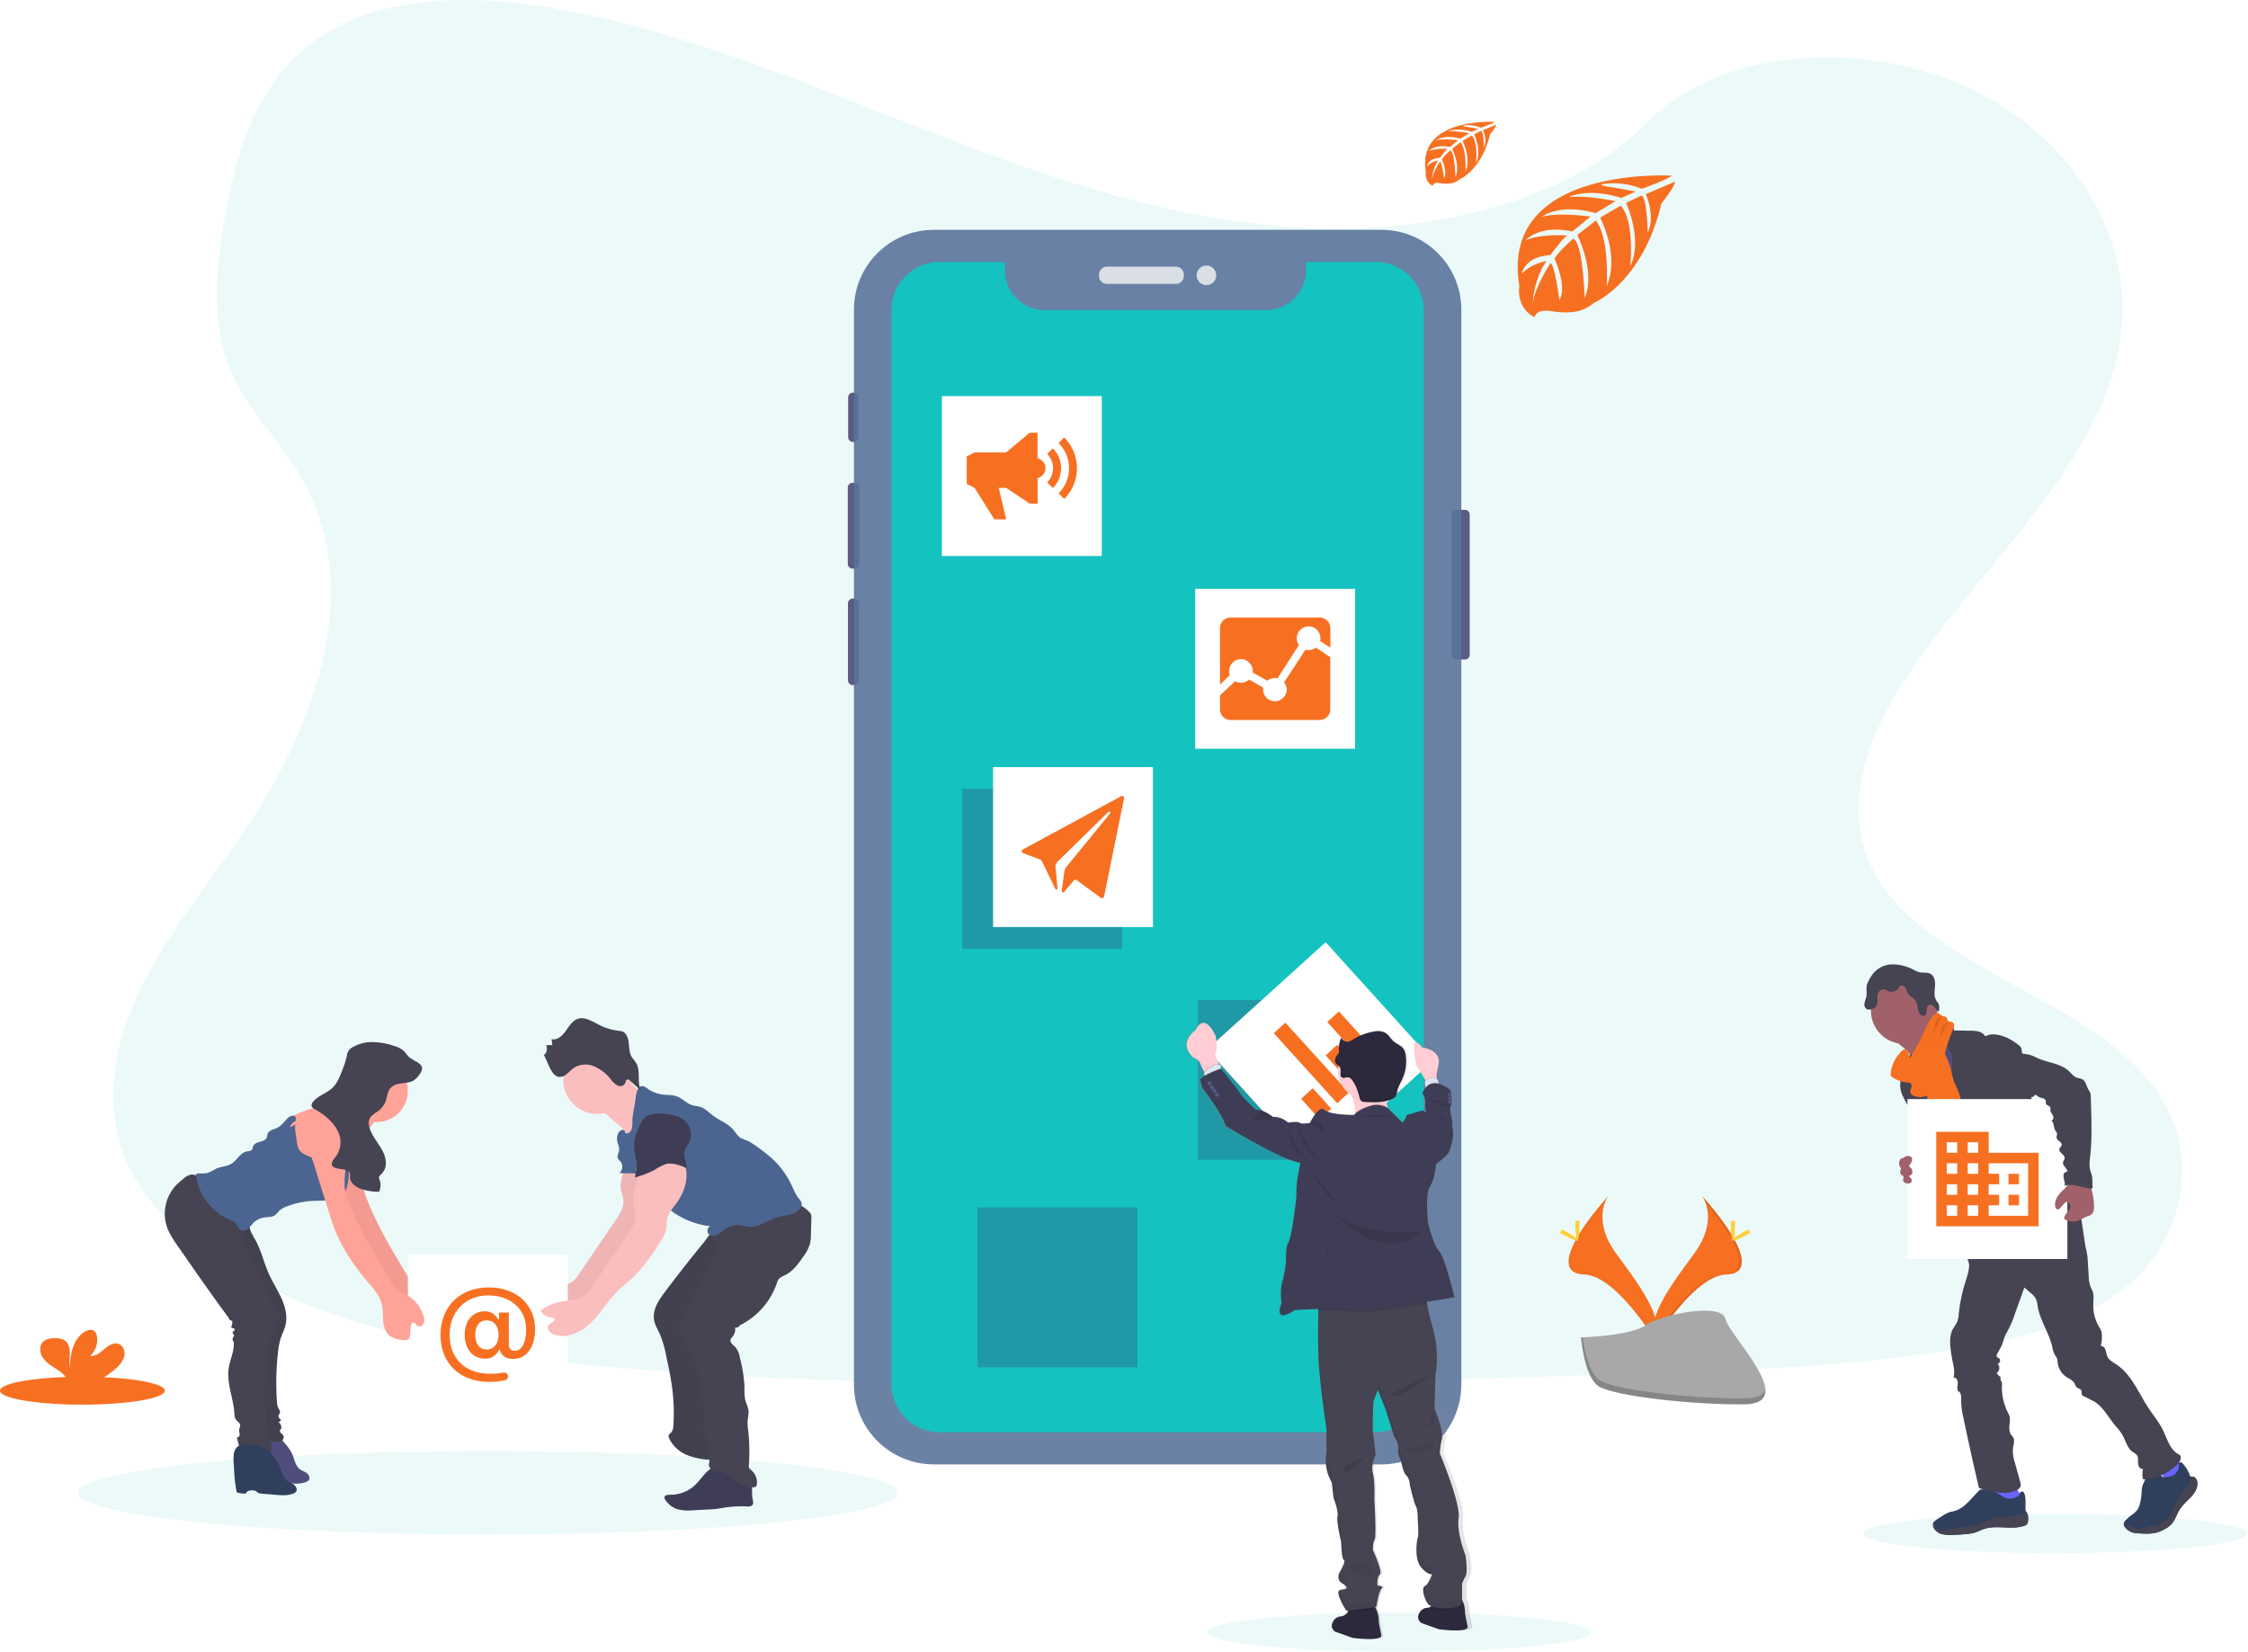 <svg xmlns="http://www.w3.org/2000/svg" fill="none" viewBox="0 0 1097 806"><path fill="#37CCC7" d="M641.82 111.403c-64.72-2.25-126.36-23.14-185.22-46s-117.16-48.19-180.37-60.3c-40.59-7.79-87.06-8.89-119.8 12.88-31.5 21-41.68 57.15-47.15 90.72-4.12 25.27-6.54 51.85 4.74 75.5 7.84 16.42 21.74 30.22 31.36 46 33.47 54.72 9.81 122.2-26.45 175.63-17 25.06-36.75 49-49.88 75.66-13.13 26.66-19.2 57.25-7.71 84.46 11.38 27 38.51 47.24 67.9 61.5 59.69 28.94 130 37.23 198.61 41.92 151.83 10.39 304.46 5.89 456.69 1.39 56.34-1.67 112.92-3.36 168.34-12.07 30.78-4.84 62.55-12.52 84.89-31 28.37-23.53 35.4-63.38 16.39-92.88-31.88-49.49-120-61.79-142.31-114.9-12.26-29.23.33-61.8 18.16-88.91 38.24-58.17 102.33-109.19 105.7-175.68 2.32-45.66-28.49-91.39-76.13-113-49.93-22.65-119.18-19.8-156 17.69-37.95 38.52-104.61 53.37-161.76 51.39z" opacity=".1"/><g opacity=".9"><path fill="#3A3768" d="M714.9 248.782h-4.28a2.29 2.29 0 00-2.29 2.29v68.44a2.29 2.29 0 002.29 2.29h4.28a2.29 2.29 0 002.29-2.29v-68.44a2.29 2.29 0 00-2.29-2.29zm-298.33-57.199h-.39a2.29 2.29 0 00-2.29 2.29v19.46a2.29 2.29 0 002.29 2.29h.39a2.29 2.29 0 002.29-2.29v-19.46a2.29 2.29 0 00-2.29-2.29zm.45 44.01H416a2.29 2.29 0 00-2.29 2.29v37.26a2.29 2.29 0 002.29 2.29h1.02a2.29 2.29 0 002.29-2.29v-37.26a2.29 2.29 0 00-2.29-2.29zm-.18 56.479h-.75a2.29 2.29 0 00-2.29 2.29v37.62a2.29 2.29 0 002.29 2.29h.75a2.29 2.29 0 002.29-2.29v-37.62a2.29 2.29 0 00-2.29-2.29z" opacity=".9"/><path fill="#4B6590" d="M674.12 112.143H455.7c-21.534 0-38.99 17.456-38.99 38.99v524.41c0 21.534 17.456 38.99 38.99 38.99h218.42c21.534 0 38.99-17.456 38.99-38.99v-524.41c0-21.534-17.456-38.99-38.99-38.99z" opacity=".9"/><path fill="#E6E8EC" d="M573.83 130.123h-33.65a3.87 3.87 0 00-3.87 3.87v.66a3.87 3.87 0 003.87 3.87h33.65a3.87 3.87 0 003.87-3.87v-.66a3.87 3.87 0 00-3.87-3.87zm14.9 8.98a4.77 4.77 0 10-.001-9.541 4.77 4.77 0 00.001 9.541z" opacity=".9"/></g><path fill="#37CCC7" d="M238.04 748.773c110.44 0 199.97-9.124 199.97-20.38 0-11.256-89.53-20.38-199.97-20.38s-199.97 9.124-199.97 20.38c0 11.256 89.53 20.38 199.97 20.38zm444.64 57.2c51.738 0 93.68-4.276 93.68-9.55 0-5.274-41.942-9.55-93.68-9.55-51.738 0-93.68 4.276-93.68 9.55 0 5.274 41.942 9.55 93.68 9.55zm320.1-48.12c51.74 0 93.68-4.276 93.68-9.55 0-5.274-41.94-9.55-93.68-9.55-51.738 0-93.68 4.276-93.68 9.55 0 5.274 41.942 9.55 93.68 9.55z" opacity=".1"/><path fill="#14C3BF" d="M671.23 127.822h-33.9v4.09a19.383 19.383 0 01-19.38 19.38H509.77a19.383 19.383 0 01-19.38-19.38v-4.09h-31.84a23.534 23.534 0 00-21.742 14.532 23.535 23.535 0 00-1.788 9.008v523.93a23.535 23.535 0 006.888 16.645 23.532 23.532 0 0016.642 6.895h212.68a23.537 23.537 0 0023.54-23.54v-523.93a23.537 23.537 0 00-23.54-23.54z"/><path fill="#F77021" d="M815.72 85.712s-84.2-5.08-74.27 53.92c0 0-2 10.43 7.48 15.16 0 0 .15-4.37 8.63-2.89a38.41 38.41 0 009.15.44 19.002 19.002 0 0011.19-4.61s23.66-9.78 32.87-48.46c0 0 6.81-8.44 6.54-10.61l-14.21 6.07s4.85 10.25 1 18.77c0 0-.46-18.4-3.19-18-.56.08-7.39 3.55-7.39 3.55s8.36 17.85 2 30.83c0 0 2.39-22-4.66-29.54l-10 5.84s9.76 18.44 3.15 33.49c0 0 1.69-23.08-5.25-32.07l-9.06 7.07s9.17 18.17 3.58 30.65c0 0-.74-26.86-5.55-28.89 0 0-7.93 7-9.14 9.86 0 0 6.28 13.2 2.39 20.16 0 0-2.39-17.9-4.35-18 0 0-7.9 11.86-8.72 20 0 0 .34-12.09 6.8-21.12 0 0-7.63 1.31-12.09 6.26 0 0 1.23-8.38 14-9.12 0 0 6.53-9 8.28-9.54 0 0-12.75-1.07-20.48 2.36 0 0 6.8-7.91 22.82-4.31l8.94-7.31s-16.78-2.29-23.9.24c0 0 8.2-7 26.32-1.9l9.74-5.82s-14.31-3.09-22.84-2c0 0 9-4.85 25.69.41l7-3.13s-10.49-2.06-13.56-2.39c-3.07-.33-3.23-1.17-3.23-1.17a36.35 36.35 0 0119.83 2.26s14.74-5.53 14.49-6.46zm-86.36-26.239s-38-2.29-33.56 24.37c0 0-.89 4.71 3.38 6.85 0 0 .07-2 3.9-1.31 1.364.23 2.75.297 4.13.2a8.62 8.62 0 005.06-2.08s10.69-4.42 14.85-21.9c0 0 3.08-3.81 3-4.79l-6.42 2.74s2.19 4.63.46 8.48c0 0-.2-8.31-1.44-8.12-.25 0-3.33 1.61-3.33 1.61s3.77 8.06.92 13.93c0 0 1.08-9.94-2.1-13.35l-4.52 2.64s4.41 8.33 1.42 15.13c0 0 .77-10.43-2.37-14.49l-4.1 3.2s4.15 8.21 1.62 13.85c0 0-.33-12.14-2.5-13.06 0 0-3.59 3.16-4.13 4.46 0 0 2.83 6 1.07 9.11 0 0-1.08-8.09-2-8.13 0 0-3.57 5.36-3.94 9a19.457 19.457 0 013.07-9.54 10.708 10.708 0 00-5.46 2.83s.55-3.79 6.34-4.12c0 0 2.95-4.07 3.74-4.32 0 0-5.76-.48-9.25 1.07 0 0 3.07-3.57 10.31-2l4-3.3s-7.58-1-10.8.11c0 0 3.71-3.16 11.89-.86l4.4-2.63s-6.46-1.39-10.31-.89c0 0 4.06-2.19 11.6.18l3.15-1.41s-4.73-.93-6.12-1.08c-1.39-.15-1.46-.53-1.46-.53a16.36 16.36 0 018.89 1s6.72-2.43 6.61-2.85zM40.21 685.372c22.207 0 40.21-3.044 40.21-6.8s-18.003-6.8-40.21-6.8S0 674.816 0 678.572s18.003 6.8 40.21 6.8z"/><path fill="#F77021" d="M56.83 667.442a11.628 11.628 0 003.84-5.78c.49-2.3-.49-5-2.68-5.89-2.46-.95-5.09.76-7.08 2.48-1.99 1.72-4.28 3.69-6.89 3.32a10.475 10.475 0 003.21-9.81 4.003 4.003 0 00-.9-2c-1.36-1.46-3.84-.83-5.48.32-5.2 3.66-6.65 10.72-6.67 17.08-.53-2.3-.09-4.69-.1-7-.01-2.31-.66-5-2.64-6.22a8 8 0 00-4-.95c-2.34-.08-4.94.15-6.54 1.86-2 2.12-1.47 5.69.26 8 1.73 2.31 4.35 3.8 6.76 5.42a14.922 14.922 0 014.84 4.61c.148.26.269.535.36.82h14.65a40.753 40.753 0 009.06-6.26zm773.74-83.92s8.65 11.32-4 28.4-23.07 31.5-18.85 42.15c0 0 19.08-31.72 34.61-32.17 15.53-.45 5.32-19.3-11.76-38.38z"/><path fill="#000" d="M830.57 583.522a14.251 14.251 0 011.77 3.55c15.15 17.8 23.22 34.42 8.65 34.83-13.56.39-29.84 24.65-33.73 30.77.123.476.277.944.46 1.4 0 0 19.08-31.72 34.61-32.17 15.53-.45 5.32-19.3-11.76-38.38z" opacity=".1"/><path fill="#FFD037" d="M846.65 597.983c0 4-.45 7.21-1 7.21s-1-3.23-1-7.21.56-2.1 1.11-2.1.89-1.9.89 2.1z"/><path fill="#FFD037" d="M852.17 602.703c-3.5 1.9-6.54 3.06-6.81 2.57-.27-.49 2.36-2.42 5.86-4.33 3.5-1.91 2.11-.51 2.38 0s2.07-.15-1.43 1.76z"/><path fill="#F77021" d="M784.87 583.522s-8.65 11.32 4 28.4 23.07 31.5 18.86 42.15c0 0-19.08-31.72-34.61-32.17-15.53-.45-5.33-19.3 11.75-38.38z"/><g filter="url(#filter0_f)" opacity=".1"><path fill="#000" d="M784.87 583.522a13.87 13.87 0 00-1.77 3.55c-15.15 17.8-23.22 34.42-8.66 34.83 13.57.39 29.84 24.65 33.74 30.77-.128.475-.281.942-.46 1.4 0 0-19.08-31.72-34.61-32.17-15.53-.45-5.32-19.3 11.76-38.38z" opacity=".1"/><path stroke="#000" d="M807.591 652.914a138.35 138.35 0 00-2.682-4.087c-2.037-2.99-4.918-6.983-8.288-10.993a97.06 97.06 0 00-1.287-1.504c5.745 6.475 10.365 13.392 12.304 16.423l-.047.161zm-40.508-33.881c.11.196.23.385.361.564a4.427 4.427 0 01-.994-1.404c-.874-1.938-.584-4.767.778-8.316 2.433-6.337 8.131-14.575 15.438-23.084a.332.332 0 01-.01.029c-7.551 8.881-13.385 17.519-15.503 24.032-1.058 3.255-1.228 6.099-.07 8.179z" opacity=".1"/></g><path fill="#FFD037" d="M768.78 597.983c0 4 .45 7.21 1 7.21s1-3.23 1-7.21-.56-2.1-1.11-2.1-.89-1.9-.89 2.1z"/><path fill="#FFD037" d="M763.23 602.703c3.49 1.9 6.54 3.06 6.8 2.57.26-.49-2.35-2.42-5.85-4.33-3.5-1.91-2.12-.51-2.38 0-.26.51-2.03-.15 1.43 1.76z"/><path fill="#A8A8A8" d="M771.54 652.593s24.19-.75 31.48-5.94c7.29-5.19 37.21-11.39 39-3.06 1.79 8.33 36.35 41.41 9 41.63-27.35.22-63.46-4.26-70.73-8.69-7.27-4.43-8.75-23.94-8.75-23.94z"/><path fill="#000" d="M851.57 682.323c-27.31.22-63.46-4.26-70.73-8.69-5.55-3.37-7.75-15.48-8.49-21.071h-.81s1.53 19.511 8.81 23.941 43.42 8.91 70.73 8.69c7.88-.07 10.61-2.87 10.46-7-1.1 2.51-4.1 4.08-9.97 4.13z" opacity=".2"/><path fill="#3A3768" d="M662.56 487.873h-78.03v78.03h78.03v-78.03zm-115-103h-78.03v78.03h78.03v-78.03zm7.5 204.239h-78.03v78.03h78.03v-78.03z" opacity=".3"/><path fill="#fff" d="M537.65 193.282h-78.03v78.03h78.03v-78.03z"/><path fill="#F77021" d="M513.78 218.772l-2.77 2.76a9.778 9.778 0 012.868 6.915 9.768 9.768 0 01-2.868 6.915l2.77 2.78a13.7 13.7 0 000-19.37z"/><path fill="#F77021" d="M519.32 213.442l-2.73 2.73a17.379 17.379 0 010 24.56l2.73 2.73a21.217 21.217 0 000-30v-.02zm-13 10.22v-12.5h-3.85l-11.52 9.6h-15.36l-3.84 1.92v13.45l3.84 1.92 9.64 15.37h5.76l-3.6-15.37h3.6l11.52 7.69h3.85v-12.5a4.912 4.912 0 002.755-7.857 4.912 4.912 0 00-2.755-1.723h-.04z"/><path fill="#fff" d="M646.921 459.739l-57.86 52.354 52.354 57.86 57.859-52.354-52.353-57.86z"/><path fill="#F77021" d="M621.57 504.122l5.66-5.14 31 34.17-5.7 5.16-30.96-34.19zm13.37 32l5.7-5.15 9 10-5.7 5.15-9-10zm11.94-21.16l5.7-5.16 14.17 15.67-5.69 5.15-14.18-15.66zm.81-16.28l5.7-5.16 21.91 24.21-5.7 5.16-21.91-24.21z"/><path fill="#fff" d="M661.27 287.312h-78.03v78.03h78.03v-78.03z"/><path fill="#F77021" d="M637.07 316.982l-10.47 16a5.699 5.699 0 011.3 3.64 5.77 5.77 0 01-11.53 0c.003-.359.037-.717.1-1.07l-6.92-4a5.795 5.795 0 01-6.83.86l-7.36 6.89v6.87a5.145 5.145 0 001.505 3.625 5.145 5.145 0 003.625 1.505h43.54a5.15 5.15 0 005.13-5.13v-25.52l-7-4.67a5.7 5.7 0 01-3.53 1.22 5.867 5.867 0 01-1.52-.21l-.04-.01z"/><path fill="#F77021" d="M605.56 321.642a5.763 5.763 0 015.77 5.76c0 .25 0 .51-.05.75l7.22 4a5.67 5.67 0 013.65-1.3c.417 0 .833.047 1.24.14l10.5-16.26a5.755 5.755 0 01.655-7.43 5.767 5.767 0 014.965-1.586 5.754 5.754 0 014.212 3.071 5.767 5.767 0 01.468 3.965l5 3.31v-9.62a5.139 5.139 0 00-5.13-5.12h-43.57a5.13 5.13 0 00-5.13 5.12v27.54l4.8-4.6a5.83 5.83 0 01-.36-2 5.758 5.758 0 015.76-5.74z"/><path fill="#fff" d="M562.63 374.312H484.6v78.03h78.03v-78.03z"/><path fill="#F77021" d="M547.16 388.472l-48 26a1.002 1.002 0 00-.52.917.988.988 0 00.171.52.991.991 0 00.419.353l8.19 3.09c.474.184.86.542 1.08 1l6.36 13.1c.12.58 1.19.74 1.2.15l-1-10.83c.057-.804.365-1.57.88-2.19l24.88-24.38a.623.623 0 01.55-.16.573.573 0 01.405.37.575.575 0 01-.095.54l-21.45 26.22a4.783 4.783 0 00-.84 2.16l-1.28 9.35c.1.82.74 1.13 1.26.4l4.62-5.43a1 1 0 011.36-.22l11.91 8.68a.998.998 0 001.51-.59l9.77-48a1 1 0 00-1.4-1.08l.02.03z"/><path fill="#6C63FF" d="M971.84 732.593c4.54.59 9.25 1 13.6-.46.67-.21 1.44-.67 1.35-1.36a1.593 1.593 0 00-.31-.66 42.432 42.432 0 01-4.13-7.83.638.638 0 00-.25-.35.607.607 0 00-.44 0c-2 .52-3.74 1.82-5.74 2.37a8.19 8.19 0 01-3.12.24c-.9-.1-2.14-.85-2.95-.76.5 2.97 1.64 5.78 1.99 8.81zm85.93-7.611c3-2 6.1-4.22 7.87-7.39.13-.186.2-.405.21-.63a1.28 1.28 0 00-.25-.62 25.637 25.637 0 00-6.39-6.9 18.684 18.684 0 00-3.57 3.29c-.75.79-2.83 2.09-2.85 3.27 0 .71.79 1.48 1.16 2 .5.74 1 1.5 1.43 2.26.23.46 2.61 4.6 2.39 4.72z"/><path fill="#2F3F5C" d="M989.64 741.773a2.999 2.999 0 01-.54 2 2.672 2.672 0 01-1.15.67c-6.36 2.27-13.68-.57-20 1.68-1.31.46-2.54 1.12-3.85 1.56a20.837 20.837 0 01-4.77.85c-2.25.22-4.5.35-6.75.41a16.33 16.33 0 01-5.08-.44 6.15 6.15 0 01-3.9-3.09 2.997 2.997 0 01-.19-2.2c.096-.258.235-.498.41-.71.433-.48.939-.889 1.5-1.21l2.34-1.51a15.611 15.611 0 013.54-1.88c.92-.3 1.91-.43 2.84-.7 3.29-1 5.79-3.57 8.12-6.07l3.18-3.39a3.099 3.099 0 011.1-.88 2.992 2.992 0 011.36-.14 18.375 18.375 0 018.67 2.92c.67.49 1.387.912 2.14 1.26a7.635 7.635 0 006-.75c.82-.43.64-.7 1-1.47s1.18-1.27 1.9-.56c.215.247.37.542.45.86.7 2.27.43 4.7.43 7.07a3.13 3.13 0 00.14 1.1c.177.351.384.685.62 1 .051.082.095.169.13.26a6.935 6.935 0 01.36 3.36z"/><path fill="#464353" d="M989.64 741.773a2.999 2.999 0 01-.54 2 2.672 2.672 0 01-1.15.67c-6.36 2.27-13.68-.57-20 1.68-1.31.46-2.54 1.12-3.85 1.56a20.837 20.837 0 01-4.77.85c-2.25.22-4.5.35-6.75.41a16.33 16.33 0 01-5.08-.44 6.15 6.15 0 01-3.9-3.09 2.997 2.997 0 01-.19-2.2c.096-.258.235-.498.41-.71.38.78.65 1.8.88 2.17a4.439 4.439 0 003 2.15 7.611 7.611 0 002.71-.35c5.76-1.43 11.88-1.45 17.4-3.61a41.52 41.52 0 015.7-2.19 45.224 45.224 0 016.16-.5c3.25-.26 6.39-1.24 9.6-1.75a6.934 6.934 0 01.37 3.35z"/><path fill="#2F3F5C" d="M1072.29 724.592c-.3 2.41-1.83 4.49-3.51 6.25a40.432 40.432 0 00-4.9 5.37c-1.66 2.52-2.39 5.63-4.53 7.76a12.36 12.36 0 01-2.72 2c-1.12.66-2.3 1.203-3.53 1.62-3.19 1-6.63.79-10 .55a8.93 8.93 0 01-3.16-.62 8.923 8.923 0 01-1.34-.81 6.32 6.32 0 01-2-2.07 2.086 2.086 0 01-.19-1.49c.2-.566.54-1.07 1-1.46.75-.78 1.56-1.505 2.41-2.17a14.3 14.3 0 003.14-2.76c.56-.845.96-1.779 1.21-2.76.48-1.713.78-3.473.88-5.25 0-1.18.12-2.357.37-3.51.51-1.8 1.85-3.43 1.69-5.3-.06-.268-.03-.547.07-.8.17-.191.39-.327.63-.39 1.05-.411 2.16-.664 3.28-.75.56-.035 1.11.053 1.63.259.52.205.99.523 1.37.931.47.56.77 1.34 1.46 1.59.33.07.67.07 1 0 1.68-.17 3.47-.38 4.76-1.47a6.04 6.04 0 001.46-1.976c.34-.752.53-1.567.54-2.394 0-.62-.28-1.27.67-1.4.73-.1 1.3.66 1.67 1.16a16.41 16.41 0 013.21 5.85c.19-.079.4-.12.61-.12a2.607 2.607 0 012.18 1.12c.58.899.81 1.982.64 3.04z"/><path fill="#464353" d="M1072.29 724.592c-.3 2.41-1.83 4.49-3.51 6.25a40.432 40.432 0 00-4.9 5.37c-1.66 2.52-2.39 5.63-4.53 7.76a12.36 12.36 0 01-2.72 2c-1.12.66-2.3 1.203-3.53 1.62-3.19 1-6.63.79-10 .55a8.93 8.93 0 01-3.16-.62 8.923 8.923 0 01-1.34-.81 6.32 6.32 0 01-2-2.07 4.88 4.88 0 012.06-.49c1.49.08 2.57 1.48 4 1.91 2 .61 4-.82 6.09-1.31 1.34-.31 2.76-.22 4.07-.65a10.09 10.09 0 003-1.82c1.22-.87 2.3-1.915 3.21-3.1.76-1.182 1.4-2.443 1.89-3.76a54.003 54.003 0 013.81-7.29c.21-.366.48-.702.78-1 .31-.29.7-.5 1-.76 1.37-1 1.94-2.77 2.42-4.41.13-.508.31-1.001.54-1.47a2.607 2.607 0 012.18 1.12c.57.883.8 1.942.64 2.98z"/><path fill="#A1616A" d="M928.63 510.983a14.514 14.514 0 014.08 4.77c1 1.88 6.49 16.48 6.17 18.57 1.8-1.82 8.94-2.12 10.73-3.93.76-.76 4.87-4.56 5.48-5.44.61-.88 5.19-2.77 5.69-3.67 1.87-3.35-13.26-16-11.33-19.36a.823.823 0 00.16-.52.797.797 0 00-.25-.4 24.129 24.129 0 00-4.38-3 7 7 0 01-3.34-4 14.354 14.354 0 00-3.87 2.62 279.879 279.879 0 00-8.18 7.28c-1.06 1-3.08 2.27-3.57 3.66-.49 1.39 1.6 2.6 2.61 3.42z"/><path fill="#514E7F" d="M953.12 505.593a43.872 43.872 0 00-6.48 5.3c-1.88 1.85-3.66 4-4.13 6.61-.19 1-.16 2.06-.32 3.09-.67 4.48-4.56 7.77-6.27 12a20.544 20.544 0 00-1.1 4 47.228 47.228 0 00-.78 7.86c0 2.56 2.46 4.32 3.38 6.71a40.741 40.741 0 011.63 7.27 88.532 88.532 0 004.09 13.5c3.38 9.33 14.33 35.13 17.71 44.47 10.35-2.6 37.91-8.57 47.07-14 3.06-1.82-21.2-22.38-17.93-23.8a1.65 1.65 0 00.91-.69 1.584 1.584 0 000-1c-3.26-14.29-13.49-26-18.12-40-1.61-4.83-4.5-8.95-6.7-13.55-2-4.16-3.05-8.75-5.42-12.7a8.504 8.504 0 00-1.73-2.17 10.635 10.635 0 00-1.92-1.15c-1.31-.7-2.57-1.09-3.89-1.75z"/><path fill="#A1616A" d="M929.18 509.352c8.947 0 16.2-7.253 16.2-16.2s-7.253-16.2-16.2-16.2-16.2 7.253-16.2 16.2 7.253 16.2 16.2 16.2z"/><path fill="#464353" d="M945.66 500.763a5.432 5.432 0 016.09-.87 3 3 0 011.81 2.92l8 .12a16.751 16.751 0 013.81.35 5.538 5.538 0 013.18 2c.1.13.21.28.37.31a.644.644 0 00.37-.13 7.053 7.053 0 014-.72c4.34.28 8.36 2.46 11.76 5.17a3.814 3.814 0 011.4 1.71c.28.91 0 2.08.66 2.7 0 7.55 2.59 14.58 4.32 21.93.3 1.31 1.56 2.46 2.43 3.49a13.992 13.992 0 012.6 3.88c1.46 3.81-.56 8.28.87 12.11a19.53 19.53 0 002.76 4.35 11.19 11.19 0 012.35 5.62c.06.92-.06 1.84 0 2.77.09 1.234.31 2.455.66 3.64.58 2.21 1.2 4.42 1.84 6.62 1 3.56 2.4 7.41 5.59 9.31-7.71 1.31-15.83 2.58-23.18-.09a11.988 11.988 0 01-2.89-1.45c-2.65-1.89-3.93-5.13-5.07-8.18-1.28-3.43-2.58-6.91-2.84-10.56a12.094 12.094 0 00-.48-3.45c-.75-2-2.73-3.19-4.55-4.29a21.864 21.864 0 01-5.47-4.26 8.503 8.503 0 01-2.22-6.4c.14-1.13.58-2.22.63-3.36a2.694 2.694 0 00-1.56-2.77c-5.61-1.7-8.29-8.34-9.54-14.07a44.881 44.881 0 01-.72-9l-.07-5.79a7.677 7.677 0 01-2.52-5.54c.09-.607.09-1.223 0-1.83a5.122 5.122 0 00-1.28-2 16.878 16.878 0 01-3.11-4.24zm-17.26 18.529c-.18 1.81.23 3.66-.18 5.44-.16.68-.43 1.33-.63 2a11.8 11.8 0 00.75 7.62 42.336 42.336 0 003.89 6.75c.515.72.935 1.503 1.25 2.33.26.869.421 1.765.48 2.67a81.432 81.432 0 001.91 10.74c.76 3.08 1.75 6.19 3.78 8.63.37.535.926.913 1.56 1.06.459.016.916-.08 1.33-.28l4.14-1.57a2.897 2.897 0 001-.52 2.51 2.51 0 00.58-1.62c.29-3.34-.71-6.65-1.82-9.81-3.36-9.54-7.82-18.73-10-28.6-.61-2.76-.93-7-2.94-9.15-.83-.9-.55-.52-1.54 0-.5.225-.984.482-1.45.77a4.748 4.748 0 00-2.11 3.54z"/><path fill="#F77021" d="M940.88 537.392c1.1 5.82 2.223 11.643 3.37 17.47l16.08-4.22c.13-1.68-.77-3.24-1.39-4.81-1.47-3.68-1.5-7.77-2.69-11.55-.9-2.88-2.46-5.53-3.3-8.43-.49-1.68-.73-3.44-1.21-5.13a39.258 39.258 0 00-1.89-4.89 31.147 31.147 0 00-3.51-6.51c-2.06.77-4.25 1.66-5.42 3.51a7.46 7.46 0 00-1 3.46c-.28 3.62 1 7.25.59 10.83a31.988 31.988 0 00.37 10.27z"/><path fill="#464353" d="M960.6 614.983c.9 3.44-.41 7-1.47 10.42a80.888 80.888 0 00-3.28 15.69 13.001 13.001 0 01-.81 4 37.257 37.257 0 01-1.95 3.2c-1.62 2.86-1.58 6.36-1.23 9.63.23 2.16.58 4.31 1 6.44.53 2.59 1.18 5.31.42 7.84 1.27-.28 2.14 1.36 2.09 2.67-.05 1.31-.51 2.71.11 3.86 1.58.57 1.6 2.74 1.55 4.41.024 2.913.39 5.813 1.09 8.64 2.387 11.46 4.92 22.89 7.6 34.29 5.79 1.8 12.55 3.67 18.07 1.18a3.551 3.551 0 002.29-2.3 4.143 4.143 0 00-.22-1.77l-2.62-9.52a17.526 17.526 0 01-.94-7c.26-1.77 1-3.67.16-5.22-.3-.53-.76-1-1.1-1.46-1.38-2-.66-4.69-.54-7.13a5.58 5.58 0 00-.12-1.63 8.565 8.565 0 00-.77-1.79 27.329 27.329 0 01-3-13.6 3.34 3.34 0 00-.24-1.78 4.045 4.045 0 01-.44-.72 1.932 1.932 0 01.14-1.31 11.394 11.394 0 01-2.11-2 3.004 3.004 0 001.346-2.191 3 3 0 00-.846-2.429c.28-.055.539-.187.749-.38a1.546 1.546 0 00-.009-2.27c-.34-.24-.78-.34-1-.68-.37-.5-.07-1.21.23-1.75l1.6-2.89c1.19-2.14 1.46-4.79 2.74-6.88a51.596 51.596 0 004.22-9.63l4.56-12.7 3.1 2.69a9.704 9.704 0 012.55 2.91c.442 1.114.718 2.286.82 3.48 1.14 6.9 5.49 12.88 7.1 19.69.22 1.541.72 3.03 1.46 4.4.31.397.59.818.84 1.26.23.673.35 1.379.35 2.09a9.733 9.733 0 004.11 7c1.52 1 3.45 1.77 4.25 3.43.17.513.41 1.003.7 1.46.74.89 2.34 1 2.66 2.11.17.63-.16 1.37.2 1.92.19.251.45.445.75.56l4.47 2.24c5 2.49 7.52 8.2 11.21 12.39a25.778 25.778 0 013.35 4.44c1.59 2.84 2.33 6.41 5 8.24a7.78 7.78 0 011.94 1.44c.85 1.11.54 2.67.61 4.07.07 1.4 1.15 3.06 2.48 2.64a9.655 9.655 0 000 5.17 26.051 26.051 0 0015.8-6.4c1.3-1.14 2.56-2.59 2.57-4.31.01-.299-.05-.596-.19-.86-.26-.34-.6-.603-1-.76-4.17-2.26-5.43-7.5-7.52-11.76-1.85-3.75-4.57-7-6.88-10.48-5-7.5-8.34-16.57-15.85-21.53-1.65-1.09-3.57-2.06-4.39-3.86-.35-1.05-.64-2.118-.88-3.2a2.695 2.695 0 00-2.35-2c.47-1.622.66-3.314.54-5a6.252 6.252 0 00-.25-2.15c-.28-.747-.65-1.459-1.1-2.12a20.521 20.521 0 01-2.83-11c.06-2 .41-4-.19-5.91-.3-1-.82-1.83-1.19-2.76a17.02 17.02 0 01-.86-5.15l-.41-6.59a31.742 31.742 0 00-.85-6.51c-1.39-5.11-2.72-26.52-7.43-28.93-4.71-2.41-12.75 14.06-18 14.39a23.995 23.995 0 00-6.88 1.32c-3.51 1.32-6.46 3.78-9.33 6.19l-9.72 8.16a35.38 35.38 0 01-6.03 4.35zm-46.63-139.82a12.23 12.23 0 014.196-3.365 12.223 12.223 0 015.234-1.235 22.004 22.004 0 0110.42 2.619c.946.537 1.953.956 3 1.25 1.72.35 3.62-.119 5.17.701 2.06 1.09 2.45 3.87 2.27 6.19-.18 2.32-.61 4.86.62 6.85.43.571.827 1.165 1.19 1.78a5.94 5.94 0 01-.11 3.81 30.555 30.555 0 01-2-2.51c-.72-.79-1.95-1.33-2.83-.74-.88.59-.88 1.68-.92 2.65-.04.97-.3 2.139-1.22 2.459a2.001 2.001 0 01-2-.799c-1.57-1.92-.94-5.001-2.49-6.921-.89-1.1-2.36-1.63-3.18-2.78-.64-.9-.8-2.07-1.36-3-.56-.93-1.87-1.69-2.75-1a3.744 3.744 0 00-.73 1 4.217 4.217 0 01-2.239 1.62 4.212 4.212 0 01-2.761-.12 8.787 8.787 0 00-2.17-.929 2.673 2.673 0 00-2.47 1.34 5.321 5.321 0 00-.65 2.86c0 1.35.24 2.83-.54 3.93-.32.404-.713.743-1.16 1-1.15.73-2.72 1.219-3.8.389a2.863 2.863 0 01-.85-2.66 21.94 21.94 0 01.81-2.81c.6-2.12-.18-4.509.48-6.509a20.497 20.497 0 012.84-5.07z"/><path fill="#F77021" d="M922.65 523.492c-.103.5-.051 1.02.15 1.49.205.32.482.587.81.78a16.786 16.786 0 007.64 2.47c.35.013.692.105 1 .27a1.886 1.886 0 01.45 2.13 5.673 5.673 0 00-.48 2.26c.2 1.43 1.89 2.08 3.33 2.26a7.718 7.718 0 005.79-1.12 8.923 8.923 0 002.39-3.59c3.93-9 5.31-19 9.29-28 .307-.584.51-1.217.6-1.87a1.86 1.86 0 00-.74-1.73c-.74-.46-1.89-.2-2.39-.91-.25-.37-.22-.86-.44-1.24-.46-.82-1.66-.72-2.49-1.16-.64-.35-1.09-1-1.8-1.19a2.31 2.31 0 00-1.88.81c-2.33 2.18-3.56 5.27-4.86 8.19a97.33 97.33 0 01-7 12.91c.31-.48-1.48-4.13-2.18-4.27-1.22-.25-2.8 1.9-3.46 2.71a17.16 17.16 0 00-3.73 8.8z"/><path fill="#fff" d="M1008.86 536.293h-78.03v78.03h78.03v-78.03z"/><path fill="#F77021" d="M970.45 562.493v-10.24h-25.58v46.1h49.95v-35.86h-24.37zm-15.35 30.73h-5.11v-5.12h5.11v5.12zm0-10.24h-5.11v-5.12h5.11v5.12zm0-10.24h-5.11v-5.13h5.11v5.13zm0-10.25h-5.11v-5.13h5.11v5.13zm10.23 30.73h-5.1v-5.12h5.11l-.01 5.12zm0-10.24h-5.1v-5.12h5.11l-.01 5.12zm0-10.24h-5.1v-5.13h5.11l-.01 5.13zm0-10.25h-5.1v-5.13h5.11l-.01 5.13zm24.38 30.73h-19.26v-5.12h5.11v-5.12h-5.11v-5.12h5.11v-5.13h-5.11v-5.12h19.26v25.61zm-4.48-20.48h-5.11v5.13h5.11v-5.13zm0 10.24h-5.11v5.13h5.11v-5.13z"/><path fill="#A1616A" d="M1008.23 579.273a31.56 31.56 0 00-3.7 3.88 7.695 7.695 0 00-1.7 5c.01.524.17 1.034.48 1.46.16.208.38.361.63.438.25.077.51.074.76-.008.27-.148.5-.357.68-.61.72-.873 1.49-1.708 2.3-2.5.3-.29.68-.6 1.08-.49.18.062.34.169.47.31.47.396.82.92 1 1.51a3.58 3.58 0 01-1.06 2.91 7.526 7.526 0 00-1.79 2.65c-.11.273-.11.577 0 .85.13.196.32.355.53.46.98.535 2.07.85 3.19.922a7.695 7.695 0 003.28-.502c1.39-.55 2.59-1.51 4-2 .61-.161 1.2-.382 1.77-.66.4-.266.75-.61 1.02-1.012s.46-.853.55-1.328c.18-.953.21-1.926.11-2.89-.18-3.744-.99-7.43-2.41-10.9a1.268 1.268 0 00-.39-.58c-.2-.118-.43-.184-.66-.19-1.75-.18-4.63-1.08-6.32-.43-.59.321-1.1.776-1.49 1.33-.39.35-2.33 1.92-2.33 2.38z"/><path fill="#464353" d="M1007.63 577.722c0-1.68-2.08-5.71 1.21-6 0-1.78-2.53-2.9-2.07-4.78.16-.64.67-1.15.75-1.79.21-1.83-3.09-2.82-2.55-4.58.2-.67.93-1.08 1.09-1.76.37-1.58-2.46-2.29-2.51-3.91 0-.55.3-1.07.28-1.61 0-.69-.6-1.21-.93-1.8-.85-1.53-.44-3.9-2-4.68 1 .08 1.39-1.45.95-2.39-.44-.94-1.3-1.75-1.3-2.79.05-.382.05-.768 0-1.15-.29-1-1.93-1.07-2.2-2.07-.02-.376-.02-.754 0-1.13-.1-.78-.9-1.26-1.65-1.49a6.563 6.563 0 01-2.2-.78c-.48-.37-1-1-1.55-.65-.19.11-.29.33-.44.5-.61.71-1.78.4-2.56-.13-2.29-1.55-3.42-4.34-3.92-7.06-.5-2.72-.47-5.53-1.07-8.23a18.774 18.774 0 00-.73-2.46 12.767 12.767 0 01-1.16-2.46c-.12-1.57 3.14-.5 4.38-.34 1.205.112 2.397.336 3.56.67 1.237.466 2.449.997 3.63 1.59 5 2.19 10.92 2.46 14.9 6.13 1.31 1.21 2.41 2.79 4.1 3.33.78.156 1.55.357 2.3.6 1.89.89 2.18 3.39 3.21 5.2.32.477.61.979.85 1.5.2.621.29 1.269.27 1.92l.14 4.75c.23 8 .47 15.93-.38 23.84-.28 2.6-.67 5.29.09 7.8.2.68.49 1.33.66 2 .16.814.25 1.64.26 2.47l.11 3.07a.99.99 0 01-.15.71 1.007 1.007 0 01-.83.2c-4.29-.38-8.61-2.8-12.66-1.34"/><path fill="#A1616A" d="M927.89 565.192c-.19.093-.354.23-.48.4a3.41 3.41 0 000 4.06c.102.119.183.254.24.4.029.234-.013.47-.12.68a2.248 2.248 0 00.31 2.52c.31.26.73.39.93.73.35.58-.14 1.32-.06 2 .1.89 1.15 1.33 2 1.44a2.134 2.134 0 001.95-.52 1.617 1.617 0 000-1.77 4.74 4.74 0 00-1.32-1.32 1.997 1.997 0 001.89-1.83 2.84 2.84 0 00-1.14-2.49c-.18-.15-.4-.3-.45-.54-.05-.24.19-.57.41-.8 1-1 1.77-3.45-.11-4a4.626 4.626 0 00-2 .09c-.48.15-.48.44-.85.64s-.78.1-1.2.31z"/><path fill="#000" d="M947.54 496.123a3.298 3.298 0 00-2.54 1.28 7.32 7.32 0 00-1.06 3.4 29.806 29.806 0 01-4 10.86m11.1-12.801a3.883 3.883 0 00-3.32 2 11.098 11.098 0 00-.84 3.39 18.416 18.416 0 01-3.33 7.11" opacity=".1"/><path fill="#FBBEBE" d="M305.89 562.572c.58 6.32-4.19 12.44-2.8 18.62.3 1.32.87 2.57 1.08 3.9.57 3.67-1.62 7.15-3.71 10.22l-17.94 26.34a17.076 17.076 0 01-2.57 3.17c-3.44 3-8.58 2.73-13.09 3.64a22.448 22.448 0 00-8.76 3.88.573.573 0 00-.12.79 7.554 7.554 0 006.52 3.06c.47.62 0 1.53-.65 2-1 .67-2.29.84-2.48 2.48a2.679 2.679 0 00.33 1.64 5.067 5.067 0 003.14 2.18c6.21 1.9 12.93-1.43 17.57-6 4.64-4.57 8-10.27 12.56-14.9 2.53-2.55 5.4-4.75 8-7.23 5.2-4.94 9.23-11 13.13-17a18.862 18.862 0 002.84-5.78c.48-2.06.26-4.23.82-6.27.72-2.66 2.68-4.79 4.3-7 3.19-4.38 5.31-9.75 4.89-15.15-.42-5.4-3.76-10.74-8.86-12.57a7.927 7.927 0 00-5-.31c-2.09.65-3.63 2.38-5.06 4l-3.4 3.94a9.06 9.06 0 00-2 3 3.147 3.147 0 00.7 3.35"/><path fill="#000" d="M305.89 562.572c.58 6.32-4.19 12.44-2.8 18.62.3 1.32.87 2.57 1.08 3.9.57 3.67-1.62 7.15-3.71 10.22l-17.94 26.34a17.076 17.076 0 01-2.57 3.17c-3.44 3-8.58 2.73-13.09 3.64a22.448 22.448 0 00-8.76 3.88.573.573 0 00-.12.79 7.554 7.554 0 006.52 3.06c.47.62 0 1.53-.65 2-1 .67-2.29.84-2.48 2.48a2.679 2.679 0 00.33 1.64 5.067 5.067 0 003.14 2.18c6.21 1.9 12.93-1.43 17.57-6 4.64-4.57 8-10.27 12.56-14.9 2.53-2.55 5.4-4.75 8-7.23 5.2-4.94 9.23-11 13.13-17a18.862 18.862 0 002.84-5.78c.48-2.06.26-4.23.82-6.27.72-2.66 2.68-4.79 4.3-7 3.19-4.38 5.31-9.75 4.89-15.15-.42-5.4-3.76-10.74-8.86-12.57a7.927 7.927 0 00-5-.31c-2.09.65-3.63 2.38-5.06 4l-3.4 3.94a9.06 9.06 0 00-2 3 3.147 3.147 0 00.7 3.35" opacity=".05"/><path fill="#FFA398" d="M169.23 589.423c1 3.16 2 6.32 3.21 9.4a79.514 79.514 0 008.31 15.16 109.19 109.19 0 006.87 9c3.06 3.61 6.48 7.24 7.56 11.85.63 2.66.42 5.45.68 8.17.26 2.72 1.15 5.61 3.35 7.24a12.451 12.451 0 005.52 1.82c1.38.22 3.11.29 3.83-.91.252-.488.382-1.03.38-1.58l.34-4c.07-.86.37-2 1.23-2s1.3 1.11 2 1.62a2.174 2.174 0 002.477-.293c.221-.197.399-.438.523-.707a4.998 4.998 0 00.08-3.5 16.611 16.611 0 00-8.53-10.57 25.648 25.648 0 01-4.16-2.17 14.147 14.147 0 01-3.27-4.12c-7.56-12.45-15.16-25-20.5-38.51a28.493 28.493 0 01-2.11-7.59 49.053 49.053 0 01.33-8 45.79 45.79 0 00-1.32-14.28 11.226 11.226 0 00-1.37-3.47c-2.19-3.34-7.36-3.83-10.62-1.53a10.942 10.942 0 00-4.22 7.72c-.24 2.69 1.32 5.5 2.11 8a7183.21 7183.21 0 017.3 23.25z"/><path fill="#000" d="M169.23 589.423c1 3.16 2 6.32 3.21 9.4a79.514 79.514 0 008.31 15.16 109.19 109.19 0 006.87 9c3.06 3.61 6.48 7.24 7.56 11.85.63 2.66.42 5.45.68 8.17.26 2.72 1.15 5.61 3.35 7.24a12.451 12.451 0 005.52 1.82c1.38.22 3.11.29 3.83-.91.252-.488.382-1.03.38-1.58l.34-4c.07-.86.37-2 1.23-2s1.3 1.11 2 1.62a2.174 2.174 0 002.477-.293c.221-.197.399-.438.523-.707a4.998 4.998 0 00.08-3.5 16.611 16.611 0 00-8.53-10.57 25.648 25.648 0 01-4.16-2.17 14.147 14.147 0 01-3.27-4.12c-7.56-12.45-15.16-25-20.5-38.51a28.493 28.493 0 01-2.11-7.59 49.053 49.053 0 01.33-8 45.79 45.79 0 00-1.32-14.28 11.226 11.226 0 00-1.37-3.47c-2.19-3.34-7.36-3.83-10.62-1.53a10.942 10.942 0 00-4.22 7.72c-.24 2.69 1.32 5.5 2.11 8a7183.21 7183.21 0 017.3 23.25z" opacity=".05"/><path fill="#3F3D56" d="M338.87 724.893a17.488 17.488 0 01-11.95 4.46c-1.12 0-2.68.21-2.68 1.33.016.334.127.657.32.93a11.002 11.002 0 006.18 4.84c2.442.581 4.965.74 7.46.47l7.3-.38c1.38-.07 2.77-.14 4.14-.31 1.37-.17 2.86-.45 4.29-.67a57.17 57.17 0 0110.63-.5 3.098 3.098 0 002.62-.7c.65-.82.27-2 .06-3-.44-2.11 0-4.33-.41-6.46-.7-3.72-3.9-6.58-7.45-7.93-3.28-1.25-9.1-2.68-12.21-.6-3.34 2.21-5.35 5.85-8.3 8.52z"/><path fill="#464353" d="M324.45 630.433c-3 3.95-6 8.51-5.3 13.39.4 2.63 1.87 4.95 2.95 7.39a52.066 52.066 0 013 10.38c1.11 5.17 2.22 10.35 2.91 15.59a97.364 97.364 0 01.65 17.9c-.09 1.44-.25 3-1.25 4-.4.4-.92.73-1.09 1.27a2.153 2.153 0 00.23 1.5 16.616 16.616 0 008.9 8.19 34.1 34.1 0 0012.1 2.26 3.392 3.392 0 001.62-.21 3.12 3.12 0 001.25-1.43c3-5.7 1.33-12.58 1.38-19 0-5.37 1.3-10.69 1.07-16.06-.19-4.3-1.34-8.5-1.76-12.79-.69-7 .6-14.1 1.89-21.05 1-5.32 2-10.65 3.25-15.92a30.383 30.383 0 013.44-9.24c1.4-2.21 3.3-4.06 4.9-6.14a27.869 27.869 0 005.48-20.37c-.1-.72-10.3 2.58-11.18 3a34.666 34.666 0 00-10 6.41c-2.36 2.24-4.21 5.24-6.28 7.76a646.66 646.66 0 00-8.62 10.72 738.088 738.088 0 00-9.54 12.45z"/><path fill="#000" d="M324.45 630.433c-3 3.95-6 8.51-5.3 13.39.4 2.63 1.87 4.95 2.95 7.39a52.066 52.066 0 013 10.38c1.11 5.17 2.22 10.35 2.91 15.59a97.364 97.364 0 01.65 17.9c-.09 1.44-.25 3-1.25 4-.4.4-.92.73-1.09 1.27a2.153 2.153 0 00.23 1.5 16.616 16.616 0 008.9 8.19 34.1 34.1 0 0012.1 2.26 3.392 3.392 0 001.62-.21 3.12 3.12 0 001.25-1.43c3-5.7 1.33-12.58 1.38-19 0-5.37 1.3-10.69 1.07-16.06-.19-4.3-1.34-8.5-1.76-12.79-.69-7 .6-14.1 1.89-21.05 1-5.32 2-10.65 3.25-15.92a30.383 30.383 0 013.44-9.24c1.4-2.21 3.3-4.06 4.9-6.14a27.869 27.869 0 005.48-20.37c-.1-.72-10.3 2.58-11.18 3a34.666 34.666 0 00-10 6.41c-2.36 2.24-4.21 5.24-6.28 7.76a646.66 646.66 0 00-8.62 10.72 738.088 738.088 0 00-9.54 12.45z" opacity=".05"/><path fill="#464353" d="M346.11 600.053c.64 3.06 3.61 5.4 3.69 8.53.07 2.5-1.71 4.6-3 6.75a45.304 45.304 0 00-3.06 6.94 105.788 105.788 0 01-9 17.87c-1.71 2.72-3.629 5.67-3.229 8.86.268 1.489.792 2.92 1.549 4.23l5.141 10.21a29.269 29.269 0 012.62 6.45c.45 1.94.49 4 .75 5.92.81 6.26 3.74 12.56 2 18.63-.15.52-.701 1.15-1.111.79 1.7 3.17 3.071 6.37 2.931 10-.06 1.89-.64 3.85.06 5.61.392.658.656 1.384.78 2.14 0 .51-.241 1-.291 1.51-.14 1.44 1.18 2.65 2.56 3.11 1.38.46 2.88.43 4.27.84 2.68.8 4.58 3.1 6.88 4.7a14.45 14.45 0 007.891 2.57 2 2 0 001.16-.23 1.893 1.893 0 00.649-1.41 7.849 7.849 0 00-.563-3.759 7.852 7.852 0 00-2.267-3.051 3.16 3.16 0 01-1-1.1 2.672 2.672 0 01-.099-1.23 91.21 91.21 0 00-.301-16.85 26.052 26.052 0 01-.26-5.36 21.92 21.92 0 00.431-4.47 22.774 22.774 0 00-1.37-4.27c-.79-2.55-.571-5.29-.651-8a70.127 70.127 0 00-2.259-13.69c-.264-1.805-1-3.509-2.131-4.94-1.07-1.12-2.8-2.18-2.39-3.67a4.242 4.242 0 011-1.46 5.877 5.877 0 001.077-2.108 5.866 5.866 0 00.153-2.362 2.004 2.004 0 002.3-1.08 36.003 36.003 0 0018.08-20.56c.177-.647.45-1.264.81-1.83.77-1.08 2.12-1.55 3.31-2.15 3.74-1.88 6.32-5.41 8.69-8.86a20.623 20.623 0 003.36-6.43c.324-1.525.479-3.081.461-4.64l.209-8a4.594 4.594 0 00-.149-1.57 3.998 3.998 0 00-.87-1.28 15.528 15.528 0 00-8.541-4.6c-2.19-.39-4.429-.32-6.649-.5-4.3-.36-8.551-1.69-12.861-1.38-6.76.5-12.78 5.19-16 11.17-1.18 2.14-2.36 3.94-4.76 4.01z"/><path fill="#514E7F" d="M121.72 722.522c1.476.511 3.045.699 4.6.55.11-1.27 1.82-1.55 3.09-1.49a3.552 3.552 0 011.82.4c.32.2.56.5.87.71a3.75 3.75 0 001.8.46l6.62.56c2.95.25 6 .48 8.78-.58a2.87 2.87 0 001.41-.94c.75-1.07 0-2.61-1-3.39-1-.78-2.37-1.14-3.41-1.94-2.3-1.75-2.61-5-3.83-7.64a22.04 22.04 0 00-3.16-4.59 17.595 17.595 0 00-3.13-3.2c-2.65-1.92-5.71-1.88-8.82-2.15-2.2-.2-4.27-.33-5.85 1.62-1.95 2.42-1.17 7.3-1.05 10.19.119 3.837.54 7.659 1.26 11.43z"/><path fill="#2F3F5C" d="M121.72 722.522c1.476.511 3.045.699 4.6.55.11-1.27 1.82-1.55 3.09-1.49a3.552 3.552 0 011.82.4c.32.2.56.5.87.71a3.75 3.75 0 001.8.46l6.62.56c2.95.25 6 .48 8.78-.58a2.87 2.87 0 001.41-.94c.75-1.07 0-2.61-1-3.39-1-.78-2.37-1.14-3.41-1.94-2.3-1.75-2.61-5-3.83-7.64a22.04 22.04 0 00-3.16-4.59 17.595 17.595 0 00-3.13-3.2c-2.65-1.92-5.71-1.88-8.82-2.15-2.2-.2-4.27-.33-5.85 1.62-1.95 2.42-1.17 7.3-1.05 10.19.119 3.837.54 7.659 1.26 11.43z" opacity=".05"/><path fill="#464353" d="M124.4 593.843c-2 .65-2.9 3.17-2.53 5.27.37 2.1 1.63 3.9 2.67 5.75 2.94 5.27 4.22 11.3 6.69 16.8 1.85 4.11 4.35 7.91 6.18 12s3 8.77 1.85 13.14c-.54 2.13-1.58 4.09-2.28 6.17a34.959 34.959 0 00-1.34 7 132.662 132.662 0 00-.48 24.16c.009.985.217 1.957.61 2.86.41.8 1.13 1.64.78 2.47-.14.33-.44.57-.59.9-.42.92.43 1.88 1.2 2.53a2.068 2.068 0 01-1.3 1 3.07 3.07 0 011.31 3.42c-.69.1-.73 1.15-.29 1.7s1.11.9 1.42 1.52a2.13 2.13 0 01-1.17 2.68 5.484 5.484 0 01-3.19.24 34.672 34.672 0 01-5.34-1.17 4.802 4.802 0 01-1.64-.75 4.87 4.87 0 01-1.47-3.24 58.525 58.525 0 01-.37-10c.29-16.16 0-32.34-.7-48.49-.29-6.5-2.24-12.84-4.76-18.84a96.551 96.551 0 00-4.64-9c-3.62-6.66-6.84-14-6-21.55.09-.81.39-1.79 1.19-1.92.315-.035.633.017.92.15a42.552 42.552 0 014.85 2.68 18.38 18.38 0 008.42 2.52z"/><path fill="#000" d="M124.4 593.843c-2 .65-2.9 3.17-2.53 5.27.37 2.1 1.63 3.9 2.67 5.75 2.94 5.27 4.22 11.3 6.69 16.8 1.85 4.11 4.35 7.91 6.18 12s3 8.77 1.85 13.14c-.54 2.13-1.58 4.09-2.28 6.17a34.959 34.959 0 00-1.34 7 132.662 132.662 0 00-.48 24.16c.009.985.217 1.957.61 2.86.41.8 1.13 1.64.78 2.47-.14.33-.44.57-.59.9-.42.92.43 1.88 1.2 2.53a2.068 2.068 0 01-1.3 1 3.07 3.07 0 011.31 3.42c-.69.1-.73 1.15-.29 1.7s1.11.9 1.42 1.52a2.13 2.13 0 01-1.17 2.68 5.484 5.484 0 01-3.19.24 34.672 34.672 0 01-5.34-1.17 4.802 4.802 0 01-1.64-.75 4.87 4.87 0 01-1.47-3.24 58.525 58.525 0 01-.37-10c.29-16.16 0-32.34-.7-48.49-.29-6.5-2.24-12.84-4.76-18.84a96.551 96.551 0 00-4.64-9c-3.62-6.66-6.84-14-6-21.55.09-.81.39-1.79 1.19-1.92.315-.035.633.017.92.15a42.552 42.552 0 014.85 2.68 18.38 18.38 0 008.42 2.52z" opacity=".05"/><path fill="#464353" d="M97.08 574.193a7.117 7.117 0 00-3.52-1.11 7.136 7.136 0 00-3.83 1.9 40.12 40.12 0 00-3.8 3.34 20.33 20.33 0 00-4.54 20.11c1.21 3.59 3.4 6.76 5.56 9.86l4.4 6.32c6.71 9.64 13.43 19.28 20.46 28.69a1.078 1.078 0 00.76 1c.26.07.57.06.73.27a.775.775 0 01.09.43 6.538 6.538 0 01-.39 2 .93.93 0 00-.08.69c.22.53 1.19.23 1.49.73.21.32 0 .75-.32 1s-.6.59-.55 1c.05.41.72.79.69 1.29 0 .28-.24.49-.41.71a1.81 1.81 0 00.22 2.31c.46 4.6-2 8.95-2.53 13.55-.79 7.23 2.48 14.29 2.88 21.55-.02.816.133 1.627.45 2.38.68 1.25 2.42 2 2.36 3.43a13.157 13.157 0 01-.49 1.73c.013.829.1 1.656.26 2.47 0 .83-.7 1.82-1.47 1.5a87.918 87.918 0 011.54 5.81l15.4 1.27a13.854 13.854 0 00-.14-4.16c-.32-1.48-1-2.87-1.34-4.35a5.12 5.12 0 01.61-4.35 1.698 1.698 0 01-1.7-1.4c-.14-.791-.14-1.6 0-2.39.41-4-1.28-8-1.23-12 .05-3.18 1.16-6.23 1.73-9.35 1.2-6.68-.05-13.93 2.92-20 1.8-3.68 4.29-7.76 2.27-11.32-1-1.76-2.75-3-3.89-4.62a18.764 18.764 0 01-2.09-5c-2.38-7.36-6.21-14.15-9.58-21.12a22.22 22.22 0 01-2.06-5.55 28.19 28.19 0 01-.25-5.12c-.01-3.075-.2-6.147-.57-9.2a8.605 8.605 0 00-1.12-3.81 8.518 8.518 0 00-2.4-2.19c-5.05-3.44-11.07-5.43-16.52-8.3z"/><path fill="#2F3F5C" d="M115.53 728.163c1.476.511 3.045.699 4.6.55.12-1.27 1.82-1.55 3.09-1.49a3.549 3.549 0 011.77.41c.32.2.56.5.88.71a3.68 3.68 0 001.8.46l6.61.56c2.95.25 6 .48 8.79-.58a2.885 2.885 0 001.4-.94c.75-1.07 0-2.61-1-3.39-1-.78-2.37-1.14-3.42-1.94-2.29-1.75-2.61-5-3.83-7.64a22.066 22.066 0 00-3.16-4.59 17.508 17.508 0 00-3.12-3.2c-2.66-1.92-5.71-1.88-8.82-2.15-2.21-.2-4.28-.33-5.85 1.62-2 2.42-1.18 7.3-1.06 10.19a74.286 74.286 0 001.32 11.42z"/><path fill="#fff" d="M277.06 612.173h-78.03v78.03h78.03v-78.03z"/><path fill="#F77021" d="M261.1 648.573c0 8.9-4.17 14.5-10.76 14.5-3.37 0-5.94-1.8-6.39-4.47h-.48a6.996 6.996 0 01-6.93 4.31c-5.86 0-9.77-4.7-9.77-11.69 0-6.71 3.94-11.38 9.69-11.38a6.998 6.998 0 016.57 3.93h.48v-3.34h4.79v15.55a2.782 2.782 0 003 3.1c3.32 0 5.44-4 5.44-10.3 0-10-7.5-16.69-18.57-16.69s-18.75 8-18.75 19.28c0 11.55 7.72 18.93 19.74 18.93a36.19 36.19 0 006.53-.56 1.897 1.897 0 012.165 1.474 1.905 1.905 0 01-1.365 2.236c-2.467.559-4.99.834-7.52.82-14.61 0-24-9-24-23 0-13.68 9.55-23.07 23.46-23.07 13.4-.08 22.67 8.27 22.67 20.37zm-29.15 2.76c0 4.44 2.08 7.13 5.48 7.13 3.58 0 5.84-2.76 5.84-7.13s-2.26-7.07-5.78-7.07c-3.52 0-5.54 2.62-5.54 7.07z"/><path fill="#FFA398" d="M183.77 547.532c8.422 0 15.25-6.828 15.25-15.25s-6.828-15.25-15.25-15.25-15.25 6.828-15.25 15.25 6.828 15.25 15.25 15.25z"/><path fill="#FFA398" d="M169.39 536.802c-2.19 1.89-5.32 2-8.19 2.32a51.18 51.18 0 00-17.62 5.1 6.292 6.292 0 00-2 1.4 5.777 5.777 0 00-1 2.18 14.418 14.418 0 00-.58 5.3c.2 1.739.697 3.43 1.47 5a26.839 26.839 0 009.46 10.78c.691.507 1.471.88 2.3 1.1 2 .42 3.95-.75 5.92-1.27a9.7 9.7 0 015.47.18c1.66.55 3.41 1.56 5 .89a5.22 5.22 0 002.28-2.59 87.757 87.757 0 004.16-9.11 34.46 34.46 0 011.51-3.54c1.77-3.37 4.83-6 6.35-9.46a2.087 2.087 0 00.14-1.78 2.472 2.472 0 00-1.12-.86 26.73 26.73 0 01-6.09-4.78c-1-1-2.85-3.56-4.29-3.79-1.58-.21-2.07 1.99-3.17 2.93z"/><path fill="#4B6590" d="M169.75 567.793c-1.77.85-3.85.47-5.77.07-4.94-1-9.93-2.08-14.5-4.22a7.758 7.758 0 01-3.56-2.73 8.732 8.732 0 01-1-3.42l-.84-5.67c-.29-2 .22-3.82.26-5.82a1.69 1.69 0 00-.33-1.27 1.37 1.37 0 00-1-.31c-2.29 0-3.67 2.43-5.28 4.06a9.75 9.75 0 01-3.24 2.18c-1.47.6-3.28 1-3.87 2.49-.25.61-.22 1.31-.47 1.92-1 2.44-5.4 1.63-6.51 4-.32.68-.3 1.54-.83 2.08s-1.5.52-2.3.66c-3.18.52-4.73 4.2-7.45 5.93-2.29 1.46-5.24 1.43-7.7 2.57a29.445 29.445 0 01-4 2c-1.532.267-3.09.344-4.64.23a1.26 1.26 0 00-.93.3 1.282 1.282 0 00-.15 1 28.066 28.066 0 0017.35 21.73 6.113 6.113 0 011.48.71c1.39 1 1.63 3.27 3.2 4a3.31 3.31 0 003.34-.72 29.193 29.193 0 002.41-2.66 9.596 9.596 0 015.37-2.82c1.89-.3 4-.08 5.53-1.24a17.004 17.004 0 001.74-1.86 10.897 10.897 0 014-2.36 40.01 40.01 0 0112.5-2.64c4-.23 8.15.14 11.94-1.17a6.992 6.992 0 002.66-1.5 7.999 7.999 0 001.78-3.09 23.583 23.583 0 00.81-12.43z"/><path fill="#FFA398" d="M150.09 545.322c1.13-.1 2.26 0 3.39 0 1.33 0 2.64-.32 4-.33a9.861 9.861 0 019.3 7.08c.114.321.135.668.06 1a.706.706 0 01-.77.52 16.898 16.898 0 00-1.71-3.43 9.709 9.709 0 00-5.12-3.56 13.284 13.284 0 00-6.3-.23c-.86.16-1.71.39-2.56.63l-4.15 1.12c-.75.2-1.5.41-2.23.68-.56.2-1.53 1-2.08 1-.75 0-.14-.65.19-1.09a5.345 5.345 0 012.66-1.93 22.363 22.363 0 015.32-1.46z"/><path fill="#FFA398" d="M160.37 591.133c1 3.16 2 6.32 3.21 9.4a79.528 79.528 0 008.32 15.16 109.19 109.19 0 006.87 9c3.06 3.61 6.48 7.24 7.56 11.85.63 2.66.42 5.45.68 8.17.26 2.72 1.15 5.61 3.35 7.24a12.451 12.451 0 005.52 1.82c1.38.22 3.11.29 3.83-.91.252-.488.382-1.03.38-1.58l.33-4c.08-.86.38-2 1.24-2s1.3 1.11 2 1.62a2.174 2.174 0 002.477-.293c.221-.197.399-.438.523-.707a5.07 5.07 0 00.08-3.5 16.63 16.63 0 00-8.51-10.58 25.648 25.648 0 01-4.16-2.17 13.984 13.984 0 01-3.27-4.12c-7.57-12.45-15.17-25-20.5-38.51a28.493 28.493 0 01-2.11-7.59 49.053 49.053 0 01.33-8 45.788 45.788 0 00-1.29-14.3 11.226 11.226 0 00-1.37-3.47c-2.19-3.34-7.36-3.83-10.62-1.53a10.93 10.93 0 00-4.22 7.72c-.24 2.69 1.32 5.5 2.11 8 2.413 7.767 4.827 15.527 7.24 23.28z"/><path fill="#464353" d="M205.96 521.502c.12-1.27-1-2.42-2.31-3.23a32.321 32.321 0 01-3.92-2.4c-1.16-1-1.79-2.31-2.95-3.31a13.005 13.005 0 00-4.4-2.19 33.384 33.384 0 00-10.52-1.89 18.534 18.534 0 00-10.07 2.66 5.99 5.99 0 00-1.71 1.59 6.99 6.99 0 00-.83 2.53 49.99 49.99 0 01-2.63 8c-1.13 2.88-2.34 5.86-5 8.08-2.85 2.38-7.22 3.75-9.1 6.62a2.15 2.15 0 00-.41 1.85c.27.72 1.14 1.21 1.93 1.67 4.63 2.66 8.62 6.1 10.68 10.22a11.846 11.846 0 01-.94 12.75c-1.07 1.4-2.55 3.06-1.5 4.47 1.59 2.14 7.08.92 8.34 3.18a4.52 4.52 0 01.17 2.34c0 2.37 2.29 4.49 5.07 5.58a28.258 28.258 0 009.12 1.5 7.882 7.882 0 00.23-5.9 2.366 2.366 0 01-.23-1.34 3.215 3.215 0 011-1.29c3.35-3.16 2.64-7.81.63-11.56-2.01-3.75-5.13-7.19-6.29-11.14-.58-2-.59-4.17 1-5.8a20.208 20.208 0 012.87-2.1 10.912 10.912 0 004-5c.93-2.6.79-5.73 3.53-7.45 2.74-1.72 6.29-1.16 9.18-2.27 2.33-.93 4.88-4.32 5.06-6.17z"/><path fill="#FBBEBE" d="M291.47 543.523c9.184 0 16.63-7.445 16.63-16.63 0-9.184-7.446-16.63-16.63-16.63-9.185 0-16.63 7.446-16.63 16.63 0 9.185 7.445 16.63 16.63 16.63z"/><path fill="#FBBEBE" d="M306.44 526.192a21.559 21.559 0 0013.8 9.65l-1.25 4.54c-2.16 7.82-4.6 16.1-10.64 21.52a10.06 10.06 0 00-1.69-7.78 29.43 29.43 0 00-5.64-5.9l-9.57-8.33a2.613 2.613 0 01-.72-.8 2.437 2.437 0 010-1.82c1.22-3.8 4.7-6.17 7.52-8.73a26.527 26.527 0 003.79-4.41c1.96-2.7 3.19.03 4.4 2.06z"/><path fill="#4B6590" d="M308.56 547.702a8.995 8.995 0 01-.49 3.67 2.58 2.58 0 01-3 1.54c.35-.79-.57-1.69-1.43-1.59a2.683 2.683 0 00-1.9 1.61 6.002 6.002 0 00-.55 3.72c.27 1.58 1.18 3.09.94 4.67-.19 1.31-1.16 2.62-.64 3.85a6.18 6.18 0 001.24 1.48 4.2 4.2 0 01-.45 5.76l13 .25c-.48 2.17.5 4.39 1.61 6.31a39.731 39.731 0 0029.62 19.34 2.595 2.595 0 00-1.242 1.823 2.576 2.576 0 00.622 2.117c1.06 1.05 2.84.92 4.16.24a31.675 31.675 0 003.57-2.67 10.908 10.908 0 017.32-2c1.63.15 3.2.67 4.83.76 4.8.26 8.93-3.2 13.52-4.61 3.37-1 7.18-1 10-3.14 1.22-.9 2.22-2.38 1.86-3.86a6.295 6.295 0 00-1.4-2.26c-1.63-2.11-2.58-4.64-3.75-7a41.795 41.795 0 00-9.37-12.54 82.808 82.808 0 00-9.28-7.05 15.756 15.756 0 00-2.52-1.51 25.718 25.718 0 01-3.44-1.4c-1.53-1-2.4-2.65-3.57-4-2.57-3-6.52-4.37-9.69-6.73-2.12-1.58-4-3.66-6.53-4.43-1.23-.37-2.55-.4-3.78-.77-2.8-.85-4.84-3.34-7.59-4.34-2.17-.8-4.57-.59-6.87-.88a16 16 0 01-7.06-2.67 8.495 8.495 0 00-2.28-1.34c-3.47-1-3.75 5.42-4.08 7.66-.52 3.27-1.38 6.62-1.38 9.99z"/><path fill="#FBBEBE" d="M311.95 569.412c.58 6.31-4.19 12.43-2.8 18.62.3 1.32.86 2.57 1.07 3.9.58 3.67-1.61 7.14-3.7 10.21l-18 26.34a16.013 16.013 0 01-2.56 3.17c-3.44 3.05-8.58 2.73-13.09 3.65a22.404 22.404 0 00-8.77 3.88.57.57 0 00-.11.78 7.513 7.513 0 006.52 3.06c.47.62 0 1.54-.65 2-1 .67-2.29.85-2.48 2.48-.066.57.046 1.146.32 1.65a5.121 5.121 0 003.15 2.18c6.21 1.9 12.92-1.44 17.57-6 4.65-4.56 8-10.27 12.56-14.9 2.53-2.56 5.4-4.75 8-7.23 5.19-5 9.23-11 13.13-17a18.914 18.914 0 002.84-5.79c.48-2.05.26-4.23.82-6.26.72-2.67 2.67-4.8 4.3-7 3.19-4.39 5.31-9.75 4.89-15.16-.42-5.41-3.77-10.73-8.86-12.57a7.926 7.926 0 00-5-.3c-2.09.64-3.63 2.37-5.06 4l-3.41 3.94a9.36 9.36 0 00-2 3 3.147 3.147 0 00.7 3.35"/><path fill="#3F3D56" d="M321.03 543.483c-2.36.14-5 .37-6.63 2a9.26 9.26 0 00-1.66 2.62c-1.62 3.29-3.2 6.74-3.31 10.41-.1 2.93.75 5.8 1.2 8.7.37 2.41-.57 4.87-.75 7.31a49.951 49.951 0 009.44-3.63 31.522 31.522 0 015.53-2.87c2.81-.94 7.55.67 10.21 2 .15-1.88-1.26-5.15-1.11-7 .019-.794.16-1.58.42-2.33.397-.793.869-1.547 1.41-2.25a9.209 9.209 0 00-.83-10.81c-2.37-2.67-6.09-3.67-9.64-4.09a42.156 42.156 0 00-6.74-.23"/><path fill="#464353" d="M269.56 510.172l-.38-3.13c2.63.67 5.12-1.55 6.8-3.86 1.68-2.31 3.23-5 5.78-6 3.11-1.17 6.4.7 9.37 2.24a29.32 29.32 0 0010.75 3.56c.603.026 1.2.123 1.78.29 1.93.69 2.85 3.11 3.13 5.31.28 2.2.2 4.54 1.15 6.5.73 1.48 2 2.59 2.72 4 2 3.93.07 9.31 2.22 13.17l-5.33-4.88c-.49-.45-1.18-.92-1.71-.54s-.46 1-.64 1.47a2.8 2.8 0 01-1.6 1.5 2.782 2.782 0 01-2.19-.12 10.394 10.394 0 01-3.39-3.1 20.721 20.721 0 00-8.46-6.41 10.82 10.82 0 00-4.533-.707c-1.544.092-3.05.514-4.417 1.237-2.49 1.41-4.31 4.68-7.36 4.79-4.18.16-5.92-7.62-7.85-10.69a3.788 3.788 0 001.1-4.72c.29-.1 3-.39 3.06.09z"/><path fill="url(#paint0_linear)" d="M718.46 793.503c-.81-3.43-1.3-6.43-1.3-6.43a13.313 13.313 0 00-1.49-6.53v-7.84a22.799 22.799 0 011.74-3.61c1.24-2.16 0-10.1 0-10.1s-4.6-11.19-3.49-18.29c1.11-7.1-9.44-31.53-9.44-31.53a31.171 31.171 0 011-7c.114-.478.158-.97.13-1.46.005-.06.005-.12 0-.18v.06c-.16-4.68-3.86-13.46-3.86-13.46l.5-16.72s2.36-9.87-1.49-23.11c-1.35-4.62-2.21-8.31-2.76-11.17-.06-.32-.12-.63-.17-.93 7.93-1.21 14-2.22 14-2.22s-4.6-19.25-7.71-22.62c-3.11-3.37-5.59-13.95-5.59-13.95s-1.62-13.6 1-17.57c2.62-3.97 3-10.83 3-10.83s6-4.33 6.71-6.26a31.711 31.711 0 002-8.54c0-2.29-.75-4.33-.5-5.54s-1.74-5.77-.74-7.94c.257-.667.39-1.375.39-2.09a.122.122 0 000-.06 29.754 29.754 0 00-.53-5.65 16.017 16.017 0 00-5.9-3.16l-.13-.51-.34-1.35a4.673 4.673 0 00-.59-.35v-2.5l.93-4.4c1.84-7.63-8.36-8.77-8.36-8.77a5.379 5.379 0 00-2.89-2.54c-2-.72-.34 11.5.62 12.28.72.58 3 4.42 4 6.3l.18.31c-.17.15-.327.314-.47.49l.39 2.65.06.41a10.894 10.894 0 00-1.63 2.77s1.87 2.05 1.49 4.34a13.606 13.606 0 00.62 5.29c-.11-.13-1.42-1.55-2.73-1.2-1.31.35-5 1.44-5 1.44s-2.74.48-2.49 1.08c.25.6-1.86 3.25-1.86 3.25l-7.35-7c-.08-.21-.15-.42-.22-.63a16.794 16.794 0 01-.63-3c.798-.191 1.58-.442 2.34-.75a5.07 5.07 0 002-1.3 7.948 7.948 0 001.18-3.17c.58-2.14 1.83-4.05 2.73-6.08a19.785 19.785 0 001.42-10.85 7.223 7.223 0 00-1.12-3.2c-1.2-1.65-3.38-2.32-5-3.64-1.62-1.32-2.6-3.32-4.45-4.31a8.769 8.769 0 00-5.58-.48 29.814 29.814 0 00-10.41 3.78c-1.08.64-2.25 1.37-3.49 1.15a4.709 4.709 0 01-2.51-1.84.506.506 0 010-.11l-.09-.09a13.17 13.17 0 00-1.14 5.5v1.18c.005.087.005.173 0 .26a1.712 1.712 0 01-.06.39c-.152.378-.384.72-.68 1a4.426 4.426 0 00-.6.82c0-.1.06-.2.1-.3a4.339 4.339 0 00-.77 2.31 2.3 2.3 0 00.56 1.66c.363.371.762.706 1.19 1a14.056 14.056 0 00-.21 2.44 14.223 14.223 0 006.92 12.13l.25.63a17.485 17.485 0 011.33 8c0 .2 0 .39-.09.59l-.26.3s-12.14.12-15-2.47c-2.86-2.59-7.21 6.32-7.21 6.32s-4.35.85-5.22 0c-.87-.85-6-.12-6-.12a10.999 10.999 0 00-7.58-2.76 22.264 22.264 0 00-5.57-3.1l-.14-.05a6.228 6.228 0 00-2.74-.34s-6-4.94-7.7-7.58c-1.7-2.64-10-12.47-10.07-12.52v-.47l-.1-1.43c-.245.04-.492.063-.74.07 0-.15-.1-.31-.17-.5a27.022 27.022 0 00-1.76-4s0-1.8.53-2.25c.53-.45-.22-7.07-.22-7.07s-5.38-12.57-10.19-3.19c0 0-9.11 6.07-1.47 13.15 0 0 3 1.47 3.48 2.64.29.76 1.32 2.89 2 4.3l.31.63-.09.07.12 1.18v.46c-1.44.81-2.41 1.62-2.18 2.24a13.17 13.17 0 01.87 3.25s10.57 13.23 11.94 18.89c0 0 28.34 16.84 37.66 18.05l-1.61 8.42a66.605 66.605 0 00-.37 6.86c.12 1.8-1.12 10-1.12 10s-1.62 12-3 13.71c-1.38 1.71-1.12 8.91-1.12 8.91a60.099 60.099 0 01-1.86 10.22c-1.37 4.58-.37 10.23-.37 10.23s-4.73 10.83 6.59 3.49c0 0 5.55-.34 12-.56v3.29c-.08 6.2-.12 14.75.16 21.22.5 11.43 4 34 4 34v11.36a15.907 15.907 0 00-.32 3.25 21.06 21.06 0 003.06 11.38l.87 7.58s2 5 2.08 8a3.972 3.972 0 01-.09.72 5.377 5.377 0 00-.1 1.16c-.11 3.44 2 11.68 2 11.68s.13 8.3 1.37 8.78c1.06.41-1.42 4.79-2.16 6a1.966 1.966 0 01-.05-.24c-.09.16-.15.25-.15.25a5.844 5.844 0 00-.39 2.1 3.002 3.002 0 001.38 2.92c2.36 1.45 3.63 2.65 1.63 3.13-.738.112-1.469.266-2.19.46 0-.09-.08-.19-.11-.28a1.338 1.338 0 00-.78 1.39c.022.983.279 1.947.75 2.81a30.012 30.012 0 003.36 6.14l1-.11a4.675 4.675 0 01-.56 1 3.867 3.867 0 01-1.4 1.24c-.521.31-1.099.51-1.7.59a4.738 4.738 0 00-3.52 1.71c-1.24 1.6-2 3.79.43 5.71l8.89 3.06s15.29 2 14.48-1.44c-.81-3.44-1.3-6.43-1.3-6.43a13.579 13.579 0 00-1.25-6.09 5.992 5.992 0 00-.54-.9l.54-.06s1.12-7.58 2.61-9c.35-.33.43-.59.34-.79.16-.41-.23-.65-.73-.79l-.11.3a7.517 7.517 0 00-1.48-.16s-.5-4 1.11-5.42a1.524 1.524 0 00.32-1.18 6.84 6.84 0 00-.17-1.62l-.06.1a57.757 57.757 0 00-3.57-9.33s-.12-3.61.87-5.06c.99-1.45-.12-19.61-.12-19.61s.37-8.78-.75-12.87 1.37-8.91 1.37-8.91v-.32s-.06-.54-.15-1.39v.09c-.25-2.33-.72-6.54-1.07-8.48-.5-2.77.12-16 .12-16l2.24-5.65 4 9.74 4.22 13a11.05 11.05 0 012.15 5.52v.41c-.019.29-.019.58 0 .87a7.76 7.76 0 001.29 4.63s1.12 6.14 2.86 7.7c1.74 1.56 1.74 4.57 1.74 4.57s2.11 8.91 3.11 10.47c.84 1.32.88 4.94.87 6v.33s.29 3.18.28 5.86v1-.07a9.296 9.296 0 01-.26 2.16v-.32a22.22 22.22 0 00-.64 5.55c-.06 3.2.43 7 2.37 9.21 3.36 3.85 5.47 3.37 5.47 3.37s-1.62 4.81-3.61 5.78c-.074.036-.145.08-.21.13 0-.09 0-.19-.05-.28a2.356 2.356 0 00-.58 1.8 12.88 12.88 0 002.46 7.13 3.943 3.943 0 001.68 1l-.31.19a6.816 6.816 0 01-.69.33 3.266 3.266 0 01-1 .26 4.738 4.738 0 00-3.52 1.71c-1.24 1.6-2 3.79.43 5.71l8.89 3.06s15.1 2.04 14.33-1.44z"/><path fill="#2D293D" d="M660.06 799.182l-8.61-3.06c-2.37-1.92-1.61-4.11-.41-5.71a4.525 4.525 0 013.4-1.71 4.222 4.222 0 001.65-.59 3.899 3.899 0 001.36-1.24 6.326 6.326 0 001-3.33s9.45-2.76 12 0c.462.501.85 1.067 1.15 1.68a13.993 13.993 0 011.2 6.09s.48 3 1.26 6.43c.78 3.43-14 1.44-14 1.44zm42.11-4.2l-8.6-3.06c-2.38-1.92-1.62-4.11-.42-5.7a4.517 4.517 0 013.41-1.72c.345-.03.683-.118 1-.26a5.08 5.08 0 00.66-.33c2.41-1.32 2.35-4.57 2.35-4.57s9.44-2.77 12 0c.346.374.648.787.9 1.23a13.742 13.742 0 011.45 6.54s.48 3 1.26 6.43c.78 3.43-14.01 1.44-14.01 1.44z"/><path fill="#000" d="M670.46 783.543c.462.501.85 1.067 1.15 1.68l-14.16 1.64a6.326 6.326 0 001-3.33s9.43-2.75 12.01.01zm43.02-3.01v2.65c-2.2 3.63-12.85 2.84-15.94 1a5.08 5.08 0 00.66-.33c2.41-1.32 2.35-4.57 2.35-4.57s9.44-2.77 12 0c.358.379.67.798.93 1.25z" opacity=".1"/><path fill="#464353" d="M715.17 769.103a23.672 23.672 0 00-1.69 3.61v9.51c-2.4 4-14.92 2.65-16.6.48-1.68-2.17-3.49-7.82-1.57-8.78 1.92-.96 3.49-5.78 3.49-5.78s-2 .48-5.29-3.37-2.28-12.39-1.68-14.44c.6-2.05 0-8.9 0-8.9s.12-4.81-.84-6.38c-.96-1.57-3-10.47-3-10.47s0-3-1.68-4.57c-1.68-1.57-2.77-7.7-2.77-7.7a7.89 7.89 0 01-1.2-5.17c.36-3-2.05-6.26-2.05-6.26l-4.09-13-3.85-9.75-2.16 5.65s-.61 13.24-.12 16 1.2 10.1 1.2 10.1-2.41 4.82-1.32 8.91.72 12.87.72 12.87 1.08 18.17.12 19.62c-.96 1.45-.84 5-.84 5s4.93 10.59 3.36 12c-1.57 1.41-1.08 5.42-1.08 5.42s3.37 0 1.93 1.44c-1.44 1.44-2.53 9-2.53 9l-14.57 1.84a30.772 30.772 0 01-3.26-6.14c-1.92-4.45.36-4 2.3-4.45 1.94-.45.71-1.68-1.58-3.13s-1-4.69-1-4.69 3.49-5.9 2.29-6.38c-1.2-.48-1.33-8.78-1.33-8.78s-2.4-9.87-1.8-12.51c.6-2.64-1.93-9-1.93-9l-.84-7.58a20.844 20.844 0 01-2.6-14.34v-11.71s-3.37-22.62-3.86-34c-.3-7.32-.22-17.31-.12-23.55.06-3.49.12-5.81.12-5.81l52-5.41c.083 2.597.401 5.181.95 7.72.53 2.85 1.36 6.55 2.66 11.17 3.73 13.23 1.45 23.1 1.45 23.1l-.48 16.72s4.57 11.19 3.61 15a31.77 31.77 0 00-1 7s10.23 24.43 9.15 31.53c-1.08 7.1 3.38 18.24 3.38 18.24s1.2 8 0 10.12z"/><path fill="#000" d="M685.45 706.422l15.78-2.11s-8.92 9.14-15.78 2.11z" opacity=".05"/><path fill="#000" d="M698.98 688.853s.55 5.59-2.88 7.7c0 0 6.13-.96 2.88-7.7zm-.97-17.81s-13.22 10.89-18 10c-4.78-.89 18-10 18-10zm-32.18 40.489s-10 2.29-10.34 6.32c-.34 4.03 10.34-6.32 10.34-6.32z" opacity=".1"/><path fill="#000" d="M668.04 761.702s-14.19 2.65-10.16 4.46a68.838 68.838 0 0010.65 3.24s4.57.24-.49-7.7zm-13.03 7.281a2.812 2.812 0 01-1.3-2.06l-.14.26s-1.33 3.24 1 4.69c.26.16.51.33.74.49.42-.08.88-.14 1.31-.25 1.9-.44.68-1.65-1.61-3.13zm18.291-.92c.39-.36.37-1.29.14-2.48a6.716 6.716 0 00-.81 3.49c.143-.384.372-.729.67-1.01zm-2.191-59.86a16.56 16.56 0 00-1 4.42 17.417 17.417 0 011.1-3s.02-.58-.1-1.42zm32.51-6.32c.094-.433.138-.876.13-1.321-.18.9-.3 1.741-.39 2.471.08-.38.16-.76.26-1.15zm-32.85 49.099a7.554 7.554 0 00.36-2.67 8.81 8.81 0 00-.69 3.37c.082-.246.192-.481.33-.7zm2.981 22.681a48.138 48.138 0 00-1.65 7.39l-14.55 1.69a30.109 30.109 0 01-3.26-6.14c-.155-.346-.292-.7-.41-1.06-.87.4-1.22 1.3-.07 4a29.786 29.786 0 003.26 6.13l14.54-1.69s1.09-7.58 2.53-9c.71-.77.26-1.13-.39-1.32zm-19.221-21.61s.12 8.31 1.32 8.79c.61-1.37 1-2.67.47-2.89-1.2-.48-1.32-8.78-1.32-8.78s-2.41-9.87-1.8-12.52c.61-2.65-1.93-9-1.93-9l-.84-7.58a20.88 20.88 0 01-2.65-14.32v-11.69s-3.37-22.62-3.85-34.05c-.31-7.32-.22-17.31-.12-23.55v-3h-.41s-.06 2.31-.12 5.81c-.1 6.23-.19 16.23.12 23.55.48 11.43 3.85 34.05 3.85 34.05v11.67a20.812 20.812 0 002.71 14.44l.84 7.58s2.53 6.37 1.92 9c-.61 2.63 1.81 12.49 1.81 12.49zm42.83 27.439a14 14 0 01-2.3-5.72c-1.49 1.34.221 6.55 1.821 8.61 1.6 2.06 14.199 3.49 16.609-.49v-2.29c-3.26 3.23-14.53 1.94-16.13-.11zm18.291-13.599a24.002 24.002 0 00-1.68 3.61v1.69c.27-.62.66-1.44 1.2-2.41a7.285 7.285 0 00.53-3l-.05.11zm-17.551 1.9c.46-.926.857-1.881 1.19-2.86 0 0-2 .48-5.3-3.37-2.36-2.8-2.49-8.09-2.16-11.55-.6 2.05-1.57 10.59 1.68 14.44 2.13 2.53 3.72 3.18 4.59 3.34zm-6.27-26.681c.208 2.371.288 4.751.24 7.13.08-.47.17-.85.24-1.12.61-2 0-8.9 0-8.9s.12-4.82-.84-6.38c-.96-1.56-3-10.47-3-10.47s0-3-1.68-4.57c-1.68-1.57-2.77-7.7-2.77-7.7a7.888 7.888 0 01-1.21-5.17c.37-3-2-6.26-2-6.26l-4.09-13-3.9-9.69-2.17 5.65s0 .71-.07 1.83l1.76-4.59 3.85 9.74 4.09 13s2.4 3.25 2 6.25a7.909 7.909 0 001.25 5.12s1.08 6.13 2.76 7.7c1.68 1.57 1.69 4.57 1.69 4.57s2 8.9 3 10.47c1 1.57.85 6.39.85 6.39z" opacity=".05"/><path fill="#FFCDD3" d="M701.93 519.733l-.9 4.4.05 2v1.44l-5 .52-.56-1c-1-1.88-3.2-5.71-3.9-6.3-.93-.78-2.58-13-.6-12.27a5.24 5.24 0 012.8 2.53s9.89 1.04 8.11 8.68z"/><path fill="#000" d="M701.12 527.523l-5 .52-.56-1a4.421 4.421 0 015.54-.91l.02 1.39z" opacity=".1"/><path fill="#DCE6F2" d="M702.38 529.903l-6.61 1.54-.14-1-.38-2.65a4.551 4.551 0 016.41-.88l.33 1.35.39 1.64z"/><path fill="#FFCDD3" d="M595.14 520.212l-7.06 3.8-.64-1.34c-.68-1.41-1.68-3.53-2-4.29-.42-1.17-3.37-2.65-3.37-2.65-7.4-7.07 1.41-13.14 1.41-13.14 4.67-9.39 9.87 3.18 9.87 3.18s.72 6.63.21 7.07c-.51.44-.51 2.26-.51 2.26a27.432 27.432 0 011.71 4c.27.7.38 1.11.38 1.11z"/><path fill="#000" d="M595.14 520.213l-7.06 3.8-.64-1.34c1-.83 4.53-3.7 5.69-3.57a8.274 8.274 0 001.68 0c.22.7.33 1.11.33 1.11z" opacity=".1"/><path fill="#DCE6F2" d="M595.86 522.352l-7.94 3.91-.16-1.71-.11-1.17s4.6-3.95 6-3.8c.69.098 1.39.098 2.08 0l.09 1.43.04 1.34z"/><path fill="#FFCDD3" d="M682.68 548.913s-34.63 3.91-28.16 1.81c4.51-1.47 6.3-4.33 6.68-7.51a18.294 18.294 0 00-1.29-8 34.76 34.76 0 00-3.1-6.26s26.47-14.56 21.18-1.32a20.732 20.732 0 00-1.5 6.27 17.666 17.666 0 00.67 6.34 18.91 18.91 0 005.52 8.67z"/><path fill="#000" d="M677.99 527.622a20.791 20.791 0 00-1.5 6.27c-2.5 2.09-5.23 2-8.74 2-2.7 0-5.69.66-7.84-.64a34.793 34.793 0 00-3.1-6.26s26.47-14.61 21.18-1.37z" opacity=".1"/><path fill="#FFCDD3" d="M667.28 536.773c7.909 0 14.32-6.411 14.32-14.32 0-7.909-6.411-14.32-14.32-14.32-7.909 0-14.32 6.411-14.32 14.32 0 7.909 6.411 14.32 14.32 14.32z"/><path fill="#000" d="M682.68 548.913s-34.63 3.91-28.16 1.81c4.51-1.47 6.3-4.33 6.68-7.51 1.72-1.87 5.18-3.22 7.41-3.93a10.333 10.333 0 016.27-.1 8.376 8.376 0 012.28 1 18.901 18.901 0 005.52 8.73zm19.7-19.01l-6.61 1.54-.14-1a5.838 5.838 0 016.36-2.18l.39 1.64zm-106.52-7.55l-7.94 3.91-.16-1.71a58.404 58.404 0 018-3.54l.1 1.34zm100.52 113.819c-13.41 2.11-32.5 4.87-35.53 3.95-2.51-.77-10.53-.69-17.52-.45.06-3.49.12-5.81.12-5.81l52-5.41a43.12 43.12 0 00.93 7.72z" opacity=".1"/><path fill="#3F3D56" d="M709.75 632.983s-44.16 7.58-48.9 6.13c-4.74-1.45-29.07.13-29.07.13-10.95 7.33-6.37-3.49-6.37-3.49s-1-5.66.36-10.23a62.68 62.68 0 001.8-10.23s-.24-7.22 1.08-8.9c1.32-1.68 2.89-13.72 2.89-13.72s1.21-8.18 1.09-10c-.12-1.82.36-6.85.36-6.85l1.56-8.43c-9-1.2-36.46-18.05-36.46-18.05-1.32-5.65-11.55-18.89-11.55-18.89a13.927 13.927 0 00-.84-3.25c-.72-1.92 10.11-5.77 10.11-5.77s8.06 9.87 9.74 12.51c1.68 2.64 7.46 7.58 7.46 7.58.898-.09 1.806.03 2.65.35h.14a21.316 21.316 0 015.38 3.09 10.432 10.432 0 017.34 2.77s4.94-.72 5.78.12c.84.84 5 0 5 0s4.22-8.9 7-6.32c2.78 2.58 14.51 2.47 14.51 2.47 1.57-2.08 5.37-3.57 7.76-4.34a10.333 10.333 0 016.27-.1 7.758 7.758 0 012.48 1.2l7.12 7s2-2.65 1.81-3.25c-.19-.6 2.41-1.08 2.41-1.08s3.49-1.08 4.81-1.45c1.32-.37 2.54 1.08 2.64 1.2a14.097 14.097 0 01-.6-5.29 6.001 6.001 0 00-1.44-4.33c4.25-10.28 13.76-1.58 13.76-1.58s1.08 5.65.12 7.82c-.96 2.17 1 6.74.72 7.94-.28 1.2.48 3.25.48 5.53a32.922 32.922 0 01-1.92 8.55c-.73 1.92-6.5 6.25-6.5 6.25s-.36 6.86-2.89 10.83c-2.53 3.97-1 17.57-1 17.57s2.4 10.59 5.41 14c3.01 3.41 7.5 22.51 7.5 22.51z"/><path fill="#000" d="M645.38 553.853s-1.32-4-2.53-4.34a28.37 28.37 0 01-3.49-1.56l.78-1.48s4.52 1.24 5.24 2.56c.72 1.32 0 4.82 0 4.82zm-24.15-8.79c-.24 1.21-10.94 2.29-10.94 2.29l5.41-5.43.14.05a21.358 21.358 0 015.39 3.09z" opacity=".1"/><path fill="#575988" d="M590.21 529.513a.96.96 0 100-1.92.96.96 0 000 1.92zm1.23 1.929a.961.961 0 100-1.922.961.961 0 000 1.922zm1.21 1.771a.96.96 0 100-1.92.96.96 0 000 1.92zm1.26 1.93a.96.96 0 100-1.92.96.96 0 000 1.92zm113.42-.29a.78.78 0 100-1.56.78.78 0 000 1.56zm.12 1.779a.78.78 0 100-1.56.78.78 0 000 1.56zm.099 1.771a.78.78 0 100-1.561.78.78 0 000 1.561z"/><path fill="#000" d="M645.44 586.453c-.11-.14 27 34.11 48.07 14.32 0 0-33.28 4.51-48.07-14.32zm-15.58 17.81s16.23.44 17.93 5.11v4.86a3.113 3.113 0 01-3 0c-1.64-.88-11.45-5.87-14.91-3.47l-.02-6.5z" opacity=".1"/><path fill="#3F3D56" d="M630.16 604.263s15.52.42 17.15 4.87v4.64a3.005 3.005 0 01-2.89 0c-1.57-.85-11-5.6-14.26-3.31v-6.2z"/><path fill="#000" d="M638.72 568.982a52.286 52.286 0 006.29 10.79 42.143 42.143 0 009.86 9.52s-15.88-18.04-16.15-20.31zm-5.31-18.82s2.71 11.69 9.68 15.66l-9.68-15.66zm-4.18 1.181c-.07-.22-2.41 9.24 9 14.48 0 0-4.82-1.64-9-14.48zm70.9-7.84c-.18 0 5.62 3.7 7.2 5.41 0 0-3.77-5.65-7.2-5.41z" opacity=".1"/><path fill="#2D293D" d="M663.41 535.422a3.05 3.05 0 001.11 1.94c.422.199.883.302 1.35.3 4.37.27 8.91.46 13-1.22a4.846 4.846 0 002-1.31 7.79 7.79 0 001.06-3.15c.57-2.14 1.78-4 2.65-6.08a20.437 20.437 0 001.41-10.92 7.312 7.312 0 00-1.09-3.2c-1.16-1.65-3.27-2.32-4.8-3.64-1.53-1.32-2.52-3.33-4.3-4.32a8.365 8.365 0 00-5.4-.48 28.527 28.527 0 00-10.08 3.79c-1 .64-2.18 1.37-3.37 1.15a4.63 4.63 0 01-2.48-1.9 13.332 13.332 0 00-1.07 6.23c.049.311.049.629 0 .94a3.007 3.007 0 01-.67 1c-1.08 1.25-1.75 3.23-.69 4.49.47.55 1.18.85 1.63 1.41.81 1 .53 2.45.51 3.74a2 2 0 00.32 1.27 1.86 1.86 0 001.77.42 4.84 4.84 0 011.88-.18c.672.225 1.25.668 1.64 1.26 1.98 2.56 2.77 5.37 3.62 8.46z"/><path d="M681.23 534.033a4.728 4.728 0 01-2 1.3c-4 1.69-8.58 1.49-12.94 1.22a2.938 2.938 0 01-1.35-.3 2.997 2.997 0 01-1.12-1.93c-.85-3.09-1.63-5.91-3.65-8.47a3.118 3.118 0 00-1.64-1.26 4.84 4.84 0 00-1.88.18 1.86 1.86 0 01-1.77-.42 1.94 1.94 0 01-.31-1.27c0-1.29.29-2.74-.52-3.74-.45-.56-1.16-.86-1.63-1.41a2.815 2.815 0 01-.27-2.88c-.77 1.22-1.1 2.78-.21 3.84.47.55 1.18.85 1.63 1.41.81 1 .53 2.45.51 3.74a2 2 0 00.32 1.27c.234.216.52.369.83.443.31.073.634.065.94-.023a4.84 4.84 0 011.88-.18c.672.225 1.25.668 1.64 1.26 2 2.57 2.8 5.38 3.65 8.47a3.05 3.05 0 001.11 1.94c.422.199.883.302 1.35.3 4.37.27 8.91.46 13-1.22a4.905 4.905 0 002-1.31 3.82 3.82 0 00.62-1.16c-.06.07-.1.15-.19.2zm-27.82-20.861a2 2 0 00.44-.73 3.024 3.024 0 000-.94 13.202 13.202 0 01.67-5.18l-.08-.09a13.2 13.2 0 00-1.07 6.23c.033.235.047.473.04.71zm7.44 30.93s17.89 2.37 19.5-.32l-19.5.32zm34.78-7.4s9.93 0 12.12 3.74l-12.12-3.74z" opacity=".1" fill="#000"/><defs><linearGradient id="paint0_linear" x1="647.69" x2="647.69" y1="799.763" y2="499.103" gradientUnits="userSpaceOnUse"><stop stop-color="gray" stop-opacity=".25"/><stop offset=".54" stop-color="gray" stop-opacity=".12"/><stop offset="1" stop-color="gray" stop-opacity=".1"/></linearGradient><filter id="filter0_f" width="50.727" height="78.6" x="761.453" y="579.522" color-interpolation-filters="sRGB" filterUnits="userSpaceOnUse"><feGaussianBlur stdDeviation="2"/></filter></defs></svg>